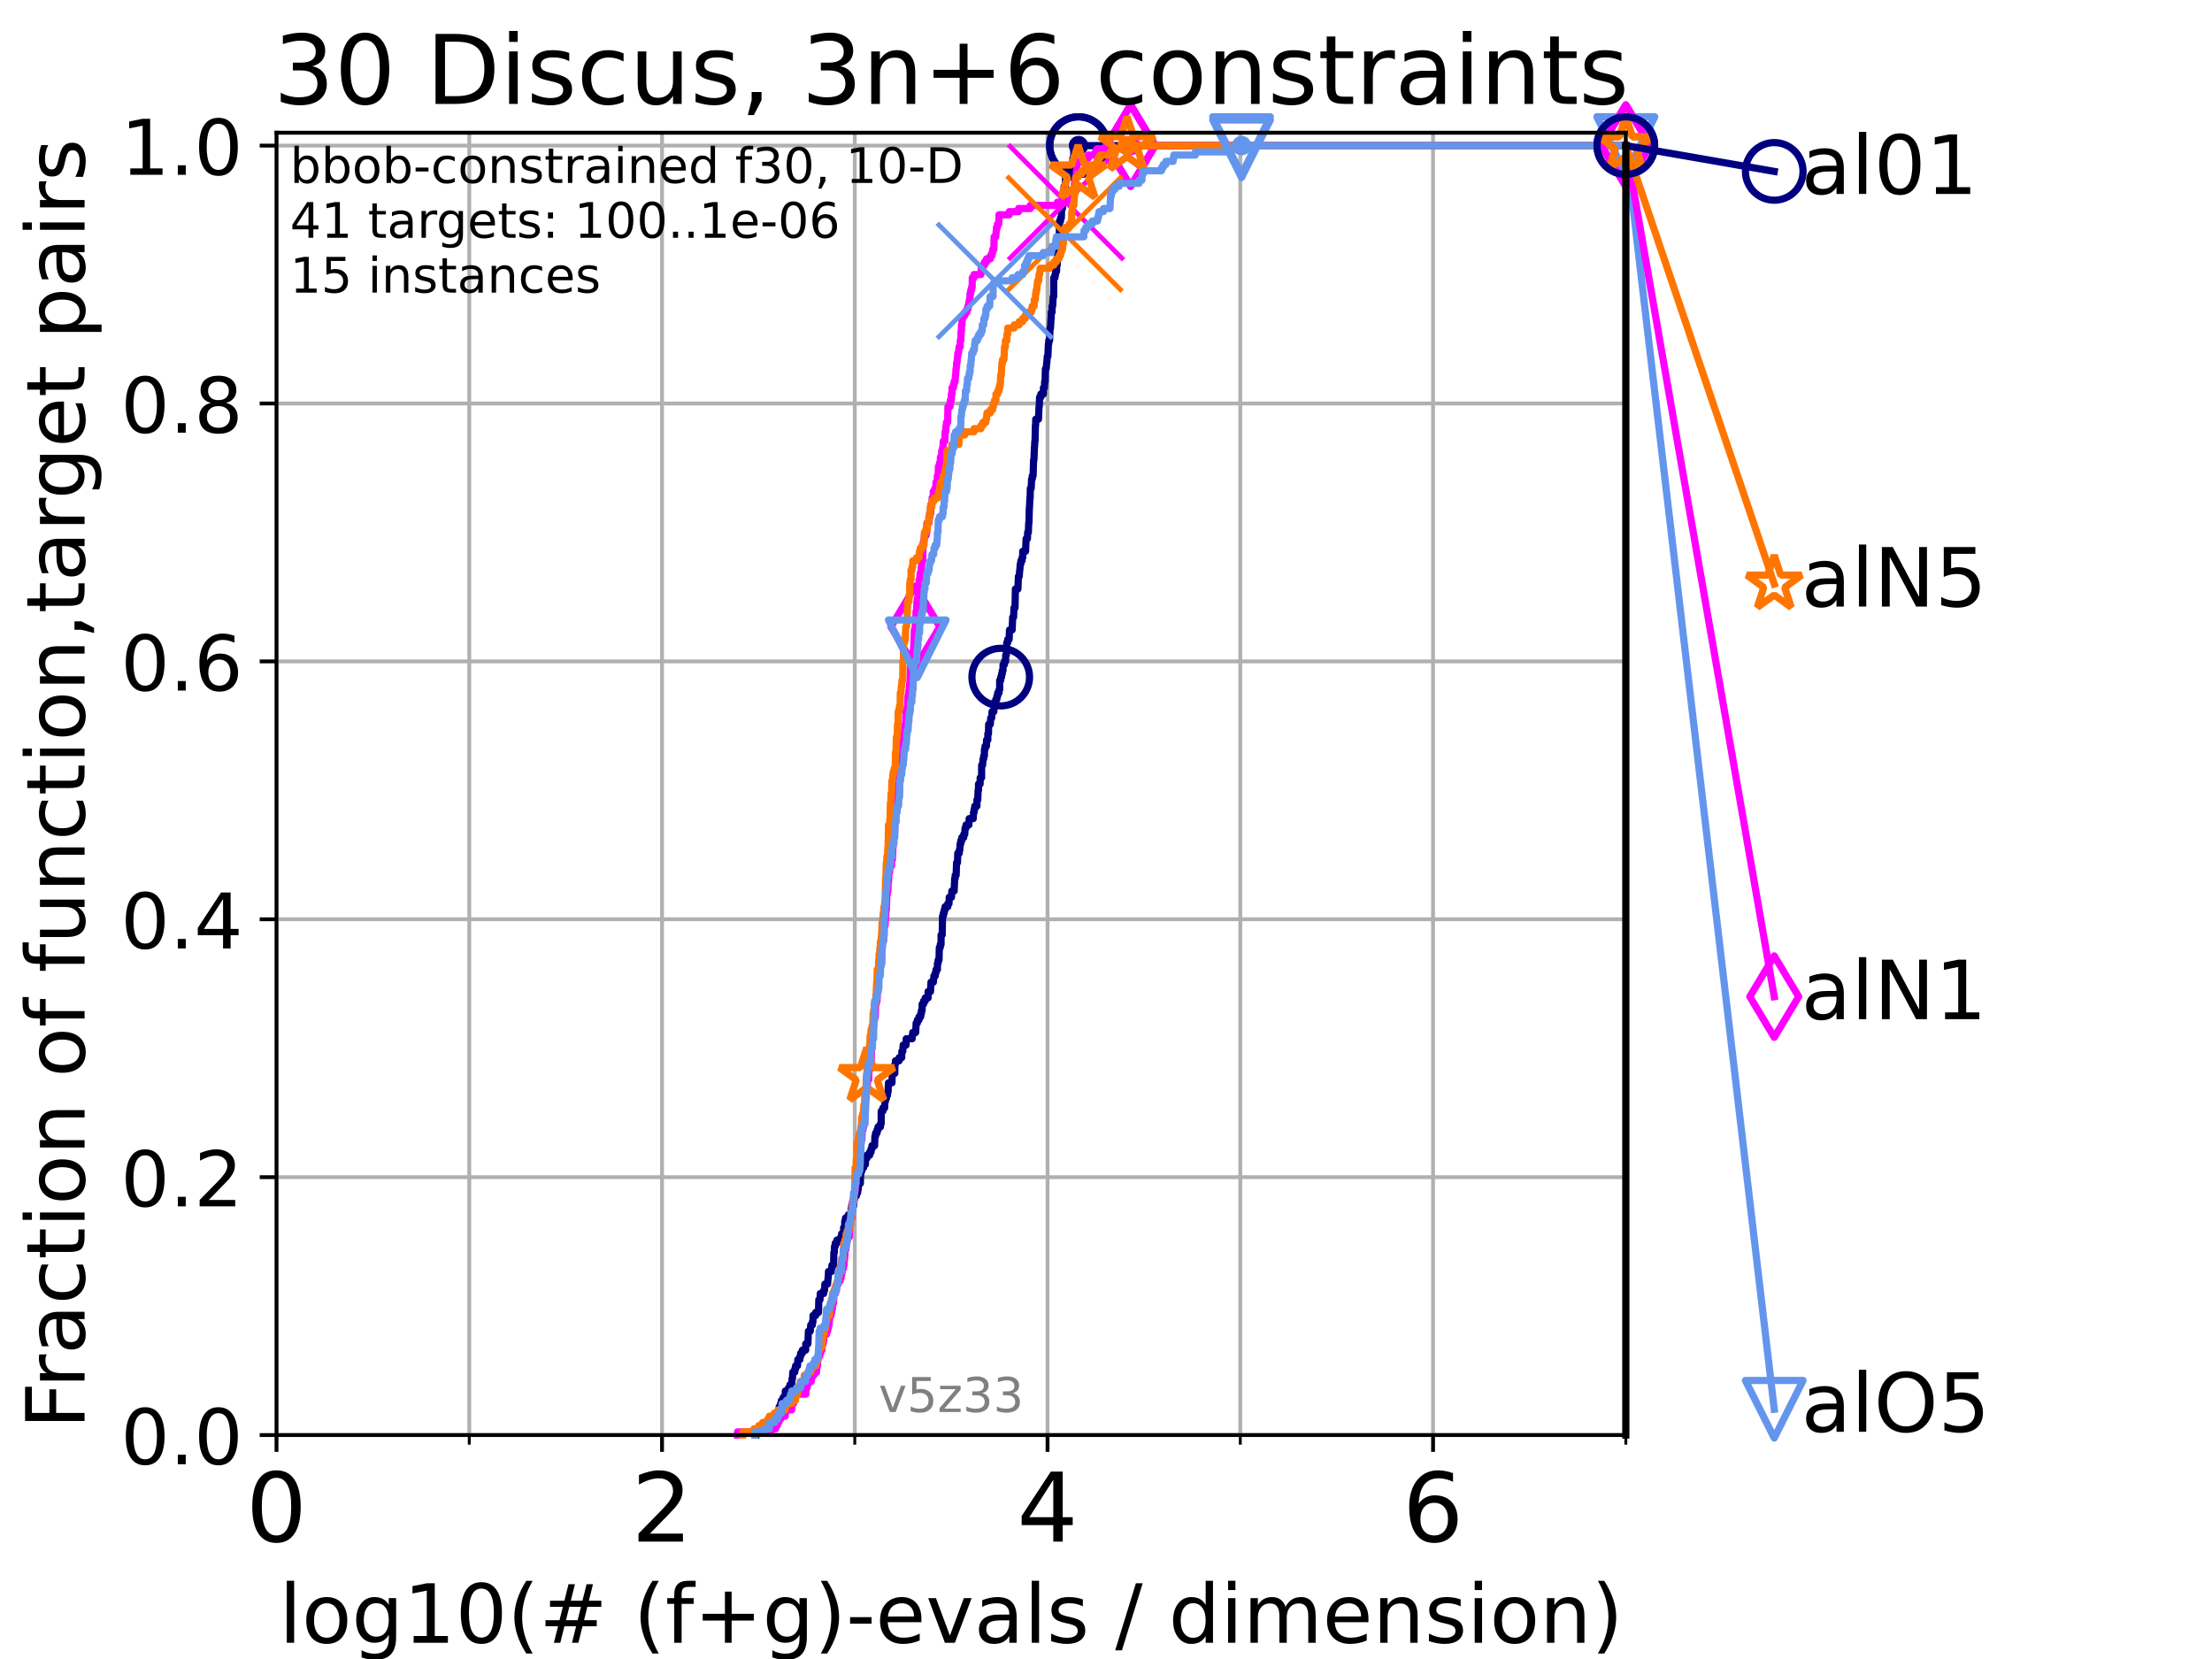 <?xml version="1.0" encoding="utf-8" standalone="no"?>
<!DOCTYPE svg PUBLIC "-//W3C//DTD SVG 1.1//EN"
  "http://www.w3.org/Graphics/SVG/1.1/DTD/svg11.dtd">
<!-- Created with matplotlib (https://matplotlib.org/) -->
<svg height="345.6pt" version="1.1" viewBox="0 0 460.8 345.6" width="460.8pt" xmlns="http://www.w3.org/2000/svg" xmlns:xlink="http://www.w3.org/1999/xlink">
 <defs>
  <style type="text/css">*{stroke-linecap:butt;stroke-linejoin:round;}</style>
 </defs>
 <g id="figure_1">
  <g id="patch_1">
   <path d="M 0 345.6 
L 460.8 345.6 
L 460.8 0 
L 0 0 
z
" style="fill:#ffffff;"/>
  </g>
  <g id="axes_1">
   <g id="patch_2">
    <path d="M 57.6 298.944 
L 338.688 298.944 
L 338.688 27.648 
L 57.6 27.648 
z
" style="fill:#ffffff;"/>
   </g>
   <g id="matplotlib.axis_1">
    <g id="xtick_1">
     <g id="line2d_1">
      <path clip-path="url(#pa7a7c1fc21)" d="M 57.6 298.944 
L 57.6 27.648 
" style="fill:none;stroke:#b0b0b0;stroke-linecap:square;stroke-width:0.8;"/>
     </g>
     <g id="line2d_2">
      <defs>
       <path d="M 0 0 
L 0 3.5 
" id="m165a53736e" style="stroke:#000000;stroke-width:0.8;"/>
      </defs>
      <g>
       <use style="stroke:#000000;stroke-width:0.8;" x="57.6" xlink:href="#m165a53736e" y="298.944"/>
      </g>
     </g>
     <g id="text_1">
      <!-- 0 -->
      <g transform="translate(51.237 321.141)scale(0.2 -0.2)">
       <defs>
        <path d="M 31.781 66.406 
Q 24.172 66.406 20.328 58.906 
Q 16.5 51.422 16.5 36.375 
Q 16.5 21.391 20.328 13.891 
Q 24.172 6.391 31.781 6.391 
Q 39.453 6.391 43.281 13.891 
Q 47.125 21.391 47.125 36.375 
Q 47.125 51.422 43.281 58.906 
Q 39.453 66.406 31.781 66.406 
z
M 31.781 74.219 
Q 44.047 74.219 50.516 64.516 
Q 56.984 54.828 56.984 36.375 
Q 56.984 17.969 50.516 8.266 
Q 44.047 -1.422 31.781 -1.422 
Q 19.531 -1.422 13.062 8.266 
Q 6.594 17.969 6.594 36.375 
Q 6.594 54.828 13.062 64.516 
Q 19.531 74.219 31.781 74.219 
z
" id="DejaVuSans-48"/>
       </defs>
       <use xlink:href="#DejaVuSans-48"/>
      </g>
     </g>
    </g>
    <g id="xtick_2">
     <g id="line2d_3">
      <path clip-path="url(#pa7a7c1fc21)" d="M 137.911 298.944 
L 137.911 27.648 
" style="fill:none;stroke:#b0b0b0;stroke-linecap:square;stroke-width:0.8;"/>
     </g>
     <g id="line2d_4">
      <g>
       <use style="stroke:#000000;stroke-width:0.8;" x="137.911" xlink:href="#m165a53736e" y="298.944"/>
      </g>
     </g>
     <g id="text_2">
      <!-- 2 -->
      <g transform="translate(131.548 321.141)scale(0.2 -0.2)">
       <defs>
        <path d="M 19.188 8.297 
L 53.609 8.297 
L 53.609 0 
L 7.328 0 
L 7.328 8.297 
Q 12.938 14.109 22.625 23.891 
Q 32.328 33.688 34.812 36.531 
Q 39.547 41.844 41.422 45.531 
Q 43.312 49.219 43.312 52.781 
Q 43.312 58.594 39.234 62.25 
Q 35.156 65.922 28.609 65.922 
Q 23.969 65.922 18.812 64.312 
Q 13.672 62.703 7.812 59.422 
L 7.812 69.391 
Q 13.766 71.781 18.938 73 
Q 24.125 74.219 28.422 74.219 
Q 39.75 74.219 46.484 68.547 
Q 53.219 62.891 53.219 53.422 
Q 53.219 48.922 51.531 44.891 
Q 49.859 40.875 45.406 35.406 
Q 44.188 33.984 37.641 27.219 
Q 31.109 20.453 19.188 8.297 
z
" id="DejaVuSans-50"/>
       </defs>
       <use xlink:href="#DejaVuSans-50"/>
      </g>
     </g>
    </g>
    <g id="xtick_3">
     <g id="line2d_5">
      <path clip-path="url(#pa7a7c1fc21)" d="M 218.222 298.944 
L 218.222 27.648 
" style="fill:none;stroke:#b0b0b0;stroke-linecap:square;stroke-width:0.8;"/>
     </g>
     <g id="line2d_6">
      <g>
       <use style="stroke:#000000;stroke-width:0.8;" x="218.222" xlink:href="#m165a53736e" y="298.944"/>
      </g>
     </g>
     <g id="text_3">
      <!-- 4 -->
      <g transform="translate(211.859 321.141)scale(0.2 -0.2)">
       <defs>
        <path d="M 37.797 64.312 
L 12.891 25.391 
L 37.797 25.391 
z
M 35.203 72.906 
L 47.609 72.906 
L 47.609 25.391 
L 58.016 25.391 
L 58.016 17.188 
L 47.609 17.188 
L 47.609 0 
L 37.797 0 
L 37.797 17.188 
L 4.891 17.188 
L 4.891 26.703 
z
" id="DejaVuSans-52"/>
       </defs>
       <use xlink:href="#DejaVuSans-52"/>
      </g>
     </g>
    </g>
    <g id="xtick_4">
     <g id="line2d_7">
      <path clip-path="url(#pa7a7c1fc21)" d="M 298.533 298.944 
L 298.533 27.648 
" style="fill:none;stroke:#b0b0b0;stroke-linecap:square;stroke-width:0.8;"/>
     </g>
     <g id="line2d_8">
      <g>
       <use style="stroke:#000000;stroke-width:0.8;" x="298.533" xlink:href="#m165a53736e" y="298.944"/>
      </g>
     </g>
     <g id="text_4">
      <!-- 6 -->
      <g transform="translate(292.17 321.141)scale(0.2 -0.2)">
       <defs>
        <path d="M 33.016 40.375 
Q 26.375 40.375 22.484 35.828 
Q 18.609 31.297 18.609 23.391 
Q 18.609 15.531 22.484 10.953 
Q 26.375 6.391 33.016 6.391 
Q 39.656 6.391 43.531 10.953 
Q 47.406 15.531 47.406 23.391 
Q 47.406 31.297 43.531 35.828 
Q 39.656 40.375 33.016 40.375 
z
M 52.594 71.297 
L 52.594 62.312 
Q 48.875 64.062 45.094 64.984 
Q 41.312 65.922 37.594 65.922 
Q 27.828 65.922 22.672 59.328 
Q 17.531 52.734 16.797 39.406 
Q 19.672 43.656 24.016 45.922 
Q 28.375 48.188 33.594 48.188 
Q 44.578 48.188 50.953 41.516 
Q 57.328 34.859 57.328 23.391 
Q 57.328 12.156 50.688 5.359 
Q 44.047 -1.422 33.016 -1.422 
Q 20.359 -1.422 13.672 8.266 
Q 6.984 17.969 6.984 36.375 
Q 6.984 53.656 15.188 63.938 
Q 23.391 74.219 37.203 74.219 
Q 40.922 74.219 44.703 73.484 
Q 48.484 72.75 52.594 71.297 
z
" id="DejaVuSans-54"/>
       </defs>
       <use xlink:href="#DejaVuSans-54"/>
      </g>
     </g>
    </g>
    <g id="xtick_5">
     <g id="line2d_9">
      <path clip-path="url(#pa7a7c1fc21)" d="M 97.755 298.944 
L 97.755 27.648 
" style="fill:none;stroke:#b0b0b0;stroke-linecap:square;stroke-width:0.8;"/>
     </g>
     <g id="line2d_10">
      <defs>
       <path d="M 0 0 
L 0 2 
" id="m6de3d1fc02" style="stroke:#000000;stroke-width:0.6;"/>
      </defs>
      <g>
       <use style="stroke:#000000;stroke-width:0.6;" x="97.755" xlink:href="#m6de3d1fc02" y="298.944"/>
      </g>
     </g>
    </g>
    <g id="xtick_6">
     <g id="line2d_11">
      <path clip-path="url(#pa7a7c1fc21)" d="M 178.066 298.944 
L 178.066 27.648 
" style="fill:none;stroke:#b0b0b0;stroke-linecap:square;stroke-width:0.8;"/>
     </g>
     <g id="line2d_12">
      <g>
       <use style="stroke:#000000;stroke-width:0.6;" x="178.066" xlink:href="#m6de3d1fc02" y="298.944"/>
      </g>
     </g>
    </g>
    <g id="xtick_7">
     <g id="line2d_13">
      <path clip-path="url(#pa7a7c1fc21)" d="M 258.377 298.944 
L 258.377 27.648 
" style="fill:none;stroke:#b0b0b0;stroke-linecap:square;stroke-width:0.8;"/>
     </g>
     <g id="line2d_14">
      <g>
       <use style="stroke:#000000;stroke-width:0.6;" x="258.377" xlink:href="#m6de3d1fc02" y="298.944"/>
      </g>
     </g>
    </g>
    <g id="xtick_8">
     <g id="line2d_15">
      <path clip-path="url(#pa7a7c1fc21)" d="M 338.688 298.944 
L 338.688 27.648 
" style="fill:none;stroke:#b0b0b0;stroke-linecap:square;stroke-width:0.8;"/>
     </g>
     <g id="line2d_16">
      <g>
       <use style="stroke:#000000;stroke-width:0.6;" x="338.688" xlink:href="#m6de3d1fc02" y="298.944"/>
      </g>
     </g>
    </g>
    <g id="text_5">
     <!-- log10(# (f+g)-evals / dimension) -->
     <g transform="translate(58.145 342.218)scale(0.17 -0.17)">
      <defs>
       <path d="M 9.422 75.984 
L 18.406 75.984 
L 18.406 0 
L 9.422 0 
z
" id="DejaVuSans-108"/>
       <path d="M 30.609 48.391 
Q 23.391 48.391 19.188 42.75 
Q 14.984 37.109 14.984 27.297 
Q 14.984 17.484 19.156 11.844 
Q 23.344 6.203 30.609 6.203 
Q 37.797 6.203 41.984 11.859 
Q 46.188 17.531 46.188 27.297 
Q 46.188 37.016 41.984 42.703 
Q 37.797 48.391 30.609 48.391 
z
M 30.609 56 
Q 42.328 56 49.016 48.375 
Q 55.719 40.766 55.719 27.297 
Q 55.719 13.875 49.016 6.219 
Q 42.328 -1.422 30.609 -1.422 
Q 18.844 -1.422 12.172 6.219 
Q 5.516 13.875 5.516 27.297 
Q 5.516 40.766 12.172 48.375 
Q 18.844 56 30.609 56 
z
" id="DejaVuSans-111"/>
       <path d="M 45.406 27.984 
Q 45.406 37.75 41.375 43.109 
Q 37.359 48.484 30.078 48.484 
Q 22.859 48.484 18.828 43.109 
Q 14.797 37.75 14.797 27.984 
Q 14.797 18.266 18.828 12.891 
Q 22.859 7.516 30.078 7.516 
Q 37.359 7.516 41.375 12.891 
Q 45.406 18.266 45.406 27.984 
z
M 54.391 6.781 
Q 54.391 -7.172 48.188 -13.984 
Q 42 -20.797 29.203 -20.797 
Q 24.469 -20.797 20.266 -20.094 
Q 16.062 -19.391 12.109 -17.922 
L 12.109 -9.188 
Q 16.062 -11.328 19.922 -12.344 
Q 23.781 -13.375 27.781 -13.375 
Q 36.625 -13.375 41.016 -8.766 
Q 45.406 -4.156 45.406 5.172 
L 45.406 9.625 
Q 42.625 4.781 38.281 2.391 
Q 33.938 0 27.875 0 
Q 17.828 0 11.672 7.656 
Q 5.516 15.328 5.516 27.984 
Q 5.516 40.672 11.672 48.328 
Q 17.828 56 27.875 56 
Q 33.938 56 38.281 53.609 
Q 42.625 51.219 45.406 46.391 
L 45.406 54.688 
L 54.391 54.688 
z
" id="DejaVuSans-103"/>
       <path d="M 12.406 8.297 
L 28.516 8.297 
L 28.516 63.922 
L 10.984 60.406 
L 10.984 69.391 
L 28.422 72.906 
L 38.281 72.906 
L 38.281 8.297 
L 54.391 8.297 
L 54.391 0 
L 12.406 0 
z
" id="DejaVuSans-49"/>
       <path d="M 31 75.875 
Q 24.469 64.656 21.281 53.656 
Q 18.109 42.672 18.109 31.391 
Q 18.109 20.125 21.312 9.062 
Q 24.516 -2 31 -13.188 
L 23.188 -13.188 
Q 15.875 -1.703 12.234 9.375 
Q 8.594 20.453 8.594 31.391 
Q 8.594 42.281 12.203 53.312 
Q 15.828 64.359 23.188 75.875 
z
" id="DejaVuSans-40"/>
       <path d="M 51.125 44 
L 36.922 44 
L 32.812 27.688 
L 47.125 27.688 
z
M 43.797 71.781 
L 38.719 51.516 
L 52.984 51.516 
L 58.109 71.781 
L 65.922 71.781 
L 60.891 51.516 
L 76.125 51.516 
L 76.125 44 
L 58.984 44 
L 54.984 27.688 
L 70.516 27.688 
L 70.516 20.219 
L 53.078 20.219 
L 48 0 
L 40.188 0 
L 45.219 20.219 
L 30.906 20.219 
L 25.875 0 
L 18.016 0 
L 23.094 20.219 
L 7.719 20.219 
L 7.719 27.688 
L 24.906 27.688 
L 29 44 
L 13.281 44 
L 13.281 51.516 
L 30.906 51.516 
L 35.891 71.781 
z
" id="DejaVuSans-35"/>
       <path id="DejaVuSans-32"/>
       <path d="M 37.109 75.984 
L 37.109 68.5 
L 28.516 68.5 
Q 23.688 68.5 21.797 66.547 
Q 19.922 64.594 19.922 59.516 
L 19.922 54.688 
L 34.719 54.688 
L 34.719 47.703 
L 19.922 47.703 
L 19.922 0 
L 10.891 0 
L 10.891 47.703 
L 2.297 47.703 
L 2.297 54.688 
L 10.891 54.688 
L 10.891 58.5 
Q 10.891 67.625 15.141 71.797 
Q 19.391 75.984 28.609 75.984 
z
" id="DejaVuSans-102"/>
       <path d="M 46 62.703 
L 46 35.5 
L 73.188 35.5 
L 73.188 27.203 
L 46 27.203 
L 46 0 
L 37.797 0 
L 37.797 27.203 
L 10.594 27.203 
L 10.594 35.5 
L 37.797 35.5 
L 37.797 62.703 
z
" id="DejaVuSans-43"/>
       <path d="M 8.016 75.875 
L 15.828 75.875 
Q 23.141 64.359 26.781 53.312 
Q 30.422 42.281 30.422 31.391 
Q 30.422 20.453 26.781 9.375 
Q 23.141 -1.703 15.828 -13.188 
L 8.016 -13.188 
Q 14.5 -2 17.703 9.062 
Q 20.906 20.125 20.906 31.391 
Q 20.906 42.672 17.703 53.656 
Q 14.5 64.656 8.016 75.875 
z
" id="DejaVuSans-41"/>
       <path d="M 4.891 31.391 
L 31.203 31.391 
L 31.203 23.391 
L 4.891 23.391 
z
" id="DejaVuSans-45"/>
       <path d="M 56.203 29.594 
L 56.203 25.203 
L 14.891 25.203 
Q 15.484 15.922 20.484 11.062 
Q 25.484 6.203 34.422 6.203 
Q 39.594 6.203 44.453 7.469 
Q 49.312 8.734 54.109 11.281 
L 54.109 2.781 
Q 49.266 0.734 44.188 -0.344 
Q 39.109 -1.422 33.891 -1.422 
Q 20.797 -1.422 13.156 6.188 
Q 5.516 13.812 5.516 26.812 
Q 5.516 40.234 12.766 48.109 
Q 20.016 56 32.328 56 
Q 43.359 56 49.781 48.891 
Q 56.203 41.797 56.203 29.594 
z
M 47.219 32.234 
Q 47.125 39.594 43.094 43.984 
Q 39.062 48.391 32.422 48.391 
Q 24.906 48.391 20.391 44.141 
Q 15.875 39.891 15.188 32.172 
z
" id="DejaVuSans-101"/>
       <path d="M 2.984 54.688 
L 12.5 54.688 
L 29.594 8.797 
L 46.688 54.688 
L 56.203 54.688 
L 35.688 0 
L 23.484 0 
z
" id="DejaVuSans-118"/>
       <path d="M 34.281 27.484 
Q 23.391 27.484 19.188 25 
Q 14.984 22.516 14.984 16.5 
Q 14.984 11.719 18.141 8.906 
Q 21.297 6.109 26.703 6.109 
Q 34.188 6.109 38.703 11.406 
Q 43.219 16.703 43.219 25.484 
L 43.219 27.484 
z
M 52.203 31.203 
L 52.203 0 
L 43.219 0 
L 43.219 8.297 
Q 40.141 3.328 35.547 0.953 
Q 30.953 -1.422 24.312 -1.422 
Q 15.922 -1.422 10.953 3.297 
Q 6 8.016 6 15.922 
Q 6 25.141 12.172 29.828 
Q 18.359 34.516 30.609 34.516 
L 43.219 34.516 
L 43.219 35.406 
Q 43.219 41.609 39.141 45 
Q 35.062 48.391 27.688 48.391 
Q 23 48.391 18.547 47.266 
Q 14.109 46.141 10.016 43.891 
L 10.016 52.203 
Q 14.938 54.109 19.578 55.047 
Q 24.219 56 28.609 56 
Q 40.484 56 46.344 49.844 
Q 52.203 43.703 52.203 31.203 
z
" id="DejaVuSans-97"/>
       <path d="M 44.281 53.078 
L 44.281 44.578 
Q 40.484 46.531 36.375 47.5 
Q 32.281 48.484 27.875 48.484 
Q 21.188 48.484 17.844 46.438 
Q 14.5 44.391 14.5 40.281 
Q 14.5 37.156 16.891 35.375 
Q 19.281 33.594 26.516 31.984 
L 29.594 31.297 
Q 39.156 29.25 43.188 25.516 
Q 47.219 21.781 47.219 15.094 
Q 47.219 7.469 41.188 3.016 
Q 35.156 -1.422 24.609 -1.422 
Q 20.219 -1.422 15.453 -0.562 
Q 10.688 0.297 5.422 2 
L 5.422 11.281 
Q 10.406 8.688 15.234 7.391 
Q 20.062 6.109 24.812 6.109 
Q 31.156 6.109 34.562 8.281 
Q 37.984 10.453 37.984 14.406 
Q 37.984 18.062 35.516 20.016 
Q 33.062 21.969 24.703 23.781 
L 21.578 24.516 
Q 13.234 26.266 9.516 29.906 
Q 5.812 33.547 5.812 39.891 
Q 5.812 47.609 11.281 51.797 
Q 16.75 56 26.812 56 
Q 31.781 56 36.172 55.266 
Q 40.578 54.547 44.281 53.078 
z
" id="DejaVuSans-115"/>
       <path d="M 25.391 72.906 
L 33.688 72.906 
L 8.297 -9.281 
L 0 -9.281 
z
" id="DejaVuSans-47"/>
       <path d="M 45.406 46.391 
L 45.406 75.984 
L 54.391 75.984 
L 54.391 0 
L 45.406 0 
L 45.406 8.203 
Q 42.578 3.328 38.25 0.953 
Q 33.938 -1.422 27.875 -1.422 
Q 17.969 -1.422 11.734 6.484 
Q 5.516 14.406 5.516 27.297 
Q 5.516 40.188 11.734 48.094 
Q 17.969 56 27.875 56 
Q 33.938 56 38.25 53.625 
Q 42.578 51.266 45.406 46.391 
z
M 14.797 27.297 
Q 14.797 17.391 18.875 11.75 
Q 22.953 6.109 30.078 6.109 
Q 37.203 6.109 41.297 11.75 
Q 45.406 17.391 45.406 27.297 
Q 45.406 37.203 41.297 42.844 
Q 37.203 48.484 30.078 48.484 
Q 22.953 48.484 18.875 42.844 
Q 14.797 37.203 14.797 27.297 
z
" id="DejaVuSans-100"/>
       <path d="M 9.422 54.688 
L 18.406 54.688 
L 18.406 0 
L 9.422 0 
z
M 9.422 75.984 
L 18.406 75.984 
L 18.406 64.594 
L 9.422 64.594 
z
" id="DejaVuSans-105"/>
       <path d="M 52 44.188 
Q 55.375 50.25 60.062 53.125 
Q 64.75 56 71.094 56 
Q 79.641 56 84.281 50.016 
Q 88.922 44.047 88.922 33.016 
L 88.922 0 
L 79.891 0 
L 79.891 32.719 
Q 79.891 40.578 77.094 44.375 
Q 74.312 48.188 68.609 48.188 
Q 61.625 48.188 57.562 43.547 
Q 53.516 38.922 53.516 30.906 
L 53.516 0 
L 44.484 0 
L 44.484 32.719 
Q 44.484 40.625 41.703 44.406 
Q 38.922 48.188 33.109 48.188 
Q 26.219 48.188 22.156 43.531 
Q 18.109 38.875 18.109 30.906 
L 18.109 0 
L 9.078 0 
L 9.078 54.688 
L 18.109 54.688 
L 18.109 46.188 
Q 21.188 51.219 25.484 53.609 
Q 29.781 56 35.688 56 
Q 41.656 56 45.828 52.969 
Q 50 49.953 52 44.188 
z
" id="DejaVuSans-109"/>
       <path d="M 54.891 33.016 
L 54.891 0 
L 45.906 0 
L 45.906 32.719 
Q 45.906 40.484 42.875 44.328 
Q 39.844 48.188 33.797 48.188 
Q 26.516 48.188 22.312 43.547 
Q 18.109 38.922 18.109 30.906 
L 18.109 0 
L 9.078 0 
L 9.078 54.688 
L 18.109 54.688 
L 18.109 46.188 
Q 21.344 51.125 25.703 53.562 
Q 30.078 56 35.797 56 
Q 45.219 56 50.047 50.172 
Q 54.891 44.344 54.891 33.016 
z
" id="DejaVuSans-110"/>
      </defs>
      <use xlink:href="#DejaVuSans-108"/>
      <use x="27.783" xlink:href="#DejaVuSans-111"/>
      <use x="88.965" xlink:href="#DejaVuSans-103"/>
      <use x="152.441" xlink:href="#DejaVuSans-49"/>
      <use x="216.064" xlink:href="#DejaVuSans-48"/>
      <use x="279.688" xlink:href="#DejaVuSans-40"/>
      <use x="318.701" xlink:href="#DejaVuSans-35"/>
      <use x="402.49" xlink:href="#DejaVuSans-32"/>
      <use x="434.277" xlink:href="#DejaVuSans-40"/>
      <use x="473.291" xlink:href="#DejaVuSans-102"/>
      <use x="508.496" xlink:href="#DejaVuSans-43"/>
      <use x="592.285" xlink:href="#DejaVuSans-103"/>
      <use x="655.762" xlink:href="#DejaVuSans-41"/>
      <use x="694.775" xlink:href="#DejaVuSans-45"/>
      <use x="730.859" xlink:href="#DejaVuSans-101"/>
      <use x="792.383" xlink:href="#DejaVuSans-118"/>
      <use x="851.562" xlink:href="#DejaVuSans-97"/>
      <use x="912.842" xlink:href="#DejaVuSans-108"/>
      <use x="940.625" xlink:href="#DejaVuSans-115"/>
      <use x="992.725" xlink:href="#DejaVuSans-32"/>
      <use x="1024.512" xlink:href="#DejaVuSans-47"/>
      <use x="1058.203" xlink:href="#DejaVuSans-32"/>
      <use x="1089.99" xlink:href="#DejaVuSans-100"/>
      <use x="1153.467" xlink:href="#DejaVuSans-105"/>
      <use x="1181.25" xlink:href="#DejaVuSans-109"/>
      <use x="1278.662" xlink:href="#DejaVuSans-101"/>
      <use x="1340.186" xlink:href="#DejaVuSans-110"/>
      <use x="1403.564" xlink:href="#DejaVuSans-115"/>
      <use x="1455.664" xlink:href="#DejaVuSans-105"/>
      <use x="1483.447" xlink:href="#DejaVuSans-111"/>
      <use x="1544.629" xlink:href="#DejaVuSans-110"/>
      <use x="1608.008" xlink:href="#DejaVuSans-41"/>
     </g>
    </g>
   </g>
   <g id="matplotlib.axis_2">
    <g id="ytick_1">
     <g id="line2d_17">
      <path clip-path="url(#pa7a7c1fc21)" d="M 57.6 298.944 
L 338.688 298.944 
" style="fill:none;stroke:#b0b0b0;stroke-linecap:square;stroke-width:0.8;"/>
     </g>
     <g id="line2d_18">
      <defs>
       <path d="M 0 0 
L -3.5 0 
" id="medd6809936" style="stroke:#000000;stroke-width:0.8;"/>
      </defs>
      <g>
       <use style="stroke:#000000;stroke-width:0.8;" x="57.6" xlink:href="#medd6809936" y="298.944"/>
      </g>
     </g>
     <g id="text_6">
      <!-- 0.0 -->
      <g transform="translate(25.155 305.023)scale(0.16 -0.16)">
       <defs>
        <path d="M 10.688 12.406 
L 21 12.406 
L 21 0 
L 10.688 0 
z
" id="DejaVuSans-46"/>
       </defs>
       <use xlink:href="#DejaVuSans-48"/>
       <use x="63.623" xlink:href="#DejaVuSans-46"/>
       <use x="95.41" xlink:href="#DejaVuSans-48"/>
      </g>
     </g>
    </g>
    <g id="ytick_2">
     <g id="line2d_19">
      <path clip-path="url(#pa7a7c1fc21)" d="M 57.6 245.222 
L 338.688 245.222 
" style="fill:none;stroke:#b0b0b0;stroke-linecap:square;stroke-width:0.8;"/>
     </g>
     <g id="line2d_20">
      <g>
       <use style="stroke:#000000;stroke-width:0.8;" x="57.6" xlink:href="#medd6809936" y="245.222"/>
      </g>
     </g>
     <g id="text_7">
      <!-- 0.2 -->
      <g transform="translate(25.155 251.301)scale(0.16 -0.16)">
       <use xlink:href="#DejaVuSans-48"/>
       <use x="63.623" xlink:href="#DejaVuSans-46"/>
       <use x="95.41" xlink:href="#DejaVuSans-50"/>
      </g>
     </g>
    </g>
    <g id="ytick_3">
     <g id="line2d_21">
      <path clip-path="url(#pa7a7c1fc21)" d="M 57.6 191.5 
L 338.688 191.5 
" style="fill:none;stroke:#b0b0b0;stroke-linecap:square;stroke-width:0.8;"/>
     </g>
     <g id="line2d_22">
      <g>
       <use style="stroke:#000000;stroke-width:0.8;" x="57.6" xlink:href="#medd6809936" y="191.5"/>
      </g>
     </g>
     <g id="text_8">
      <!-- 0.4 -->
      <g transform="translate(25.155 197.579)scale(0.16 -0.16)">
       <use xlink:href="#DejaVuSans-48"/>
       <use x="63.623" xlink:href="#DejaVuSans-46"/>
       <use x="95.41" xlink:href="#DejaVuSans-52"/>
      </g>
     </g>
    </g>
    <g id="ytick_4">
     <g id="line2d_23">
      <path clip-path="url(#pa7a7c1fc21)" d="M 57.6 137.778 
L 338.688 137.778 
" style="fill:none;stroke:#b0b0b0;stroke-linecap:square;stroke-width:0.8;"/>
     </g>
     <g id="line2d_24">
      <g>
       <use style="stroke:#000000;stroke-width:0.8;" x="57.6" xlink:href="#medd6809936" y="137.778"/>
      </g>
     </g>
     <g id="text_9">
      <!-- 0.6 -->
      <g transform="translate(25.155 143.857)scale(0.16 -0.16)">
       <use xlink:href="#DejaVuSans-48"/>
       <use x="63.623" xlink:href="#DejaVuSans-46"/>
       <use x="95.41" xlink:href="#DejaVuSans-54"/>
      </g>
     </g>
    </g>
    <g id="ytick_5">
     <g id="line2d_25">
      <path clip-path="url(#pa7a7c1fc21)" d="M 57.6 84.056 
L 338.688 84.056 
" style="fill:none;stroke:#b0b0b0;stroke-linecap:square;stroke-width:0.8;"/>
     </g>
     <g id="line2d_26">
      <g>
       <use style="stroke:#000000;stroke-width:0.8;" x="57.6" xlink:href="#medd6809936" y="84.056"/>
      </g>
     </g>
     <g id="text_10">
      <!-- 0.8 -->
      <g transform="translate(25.155 90.135)scale(0.16 -0.16)">
       <defs>
        <path d="M 31.781 34.625 
Q 24.75 34.625 20.719 30.859 
Q 16.703 27.094 16.703 20.516 
Q 16.703 13.922 20.719 10.156 
Q 24.75 6.391 31.781 6.391 
Q 38.812 6.391 42.859 10.172 
Q 46.922 13.969 46.922 20.516 
Q 46.922 27.094 42.891 30.859 
Q 38.875 34.625 31.781 34.625 
z
M 21.922 38.812 
Q 15.578 40.375 12.031 44.719 
Q 8.5 49.078 8.5 55.328 
Q 8.5 64.062 14.719 69.141 
Q 20.953 74.219 31.781 74.219 
Q 42.672 74.219 48.875 69.141 
Q 55.078 64.062 55.078 55.328 
Q 55.078 49.078 51.531 44.719 
Q 48 40.375 41.703 38.812 
Q 48.828 37.156 52.797 32.312 
Q 56.781 27.484 56.781 20.516 
Q 56.781 9.906 50.312 4.234 
Q 43.844 -1.422 31.781 -1.422 
Q 19.734 -1.422 13.25 4.234 
Q 6.781 9.906 6.781 20.516 
Q 6.781 27.484 10.781 32.312 
Q 14.797 37.156 21.922 38.812 
z
M 18.312 54.391 
Q 18.312 48.734 21.844 45.562 
Q 25.391 42.391 31.781 42.391 
Q 38.141 42.391 41.719 45.562 
Q 45.312 48.734 45.312 54.391 
Q 45.312 60.062 41.719 63.234 
Q 38.141 66.406 31.781 66.406 
Q 25.391 66.406 21.844 63.234 
Q 18.312 60.062 18.312 54.391 
z
" id="DejaVuSans-56"/>
       </defs>
       <use xlink:href="#DejaVuSans-48"/>
       <use x="63.623" xlink:href="#DejaVuSans-46"/>
       <use x="95.41" xlink:href="#DejaVuSans-56"/>
      </g>
     </g>
    </g>
    <g id="ytick_6">
     <g id="line2d_27">
      <path clip-path="url(#pa7a7c1fc21)" d="M 57.6 30.334 
L 338.688 30.334 
" style="fill:none;stroke:#b0b0b0;stroke-linecap:square;stroke-width:0.8;"/>
     </g>
     <g id="line2d_28">
      <g>
       <use style="stroke:#000000;stroke-width:0.8;" x="57.6" xlink:href="#medd6809936" y="30.334"/>
      </g>
     </g>
     <g id="text_11">
      <!-- 1.0 -->
      <g transform="translate(25.155 36.413)scale(0.16 -0.16)">
       <use xlink:href="#DejaVuSans-49"/>
       <use x="63.623" xlink:href="#DejaVuSans-46"/>
       <use x="95.41" xlink:href="#DejaVuSans-48"/>
      </g>
     </g>
    </g>
    <g id="text_12">
     <!-- Fraction of function,target pairs -->
     <g transform="translate(17.62 297.681)rotate(-90)scale(0.17 -0.17)">
      <defs>
       <path d="M 9.812 72.906 
L 51.703 72.906 
L 51.703 64.594 
L 19.672 64.594 
L 19.672 43.109 
L 48.578 43.109 
L 48.578 34.812 
L 19.672 34.812 
L 19.672 0 
L 9.812 0 
z
" id="DejaVuSans-70"/>
       <path d="M 41.109 46.297 
Q 39.594 47.172 37.812 47.578 
Q 36.031 48 33.891 48 
Q 26.266 48 22.188 43.047 
Q 18.109 38.094 18.109 28.812 
L 18.109 0 
L 9.078 0 
L 9.078 54.688 
L 18.109 54.688 
L 18.109 46.188 
Q 20.953 51.172 25.484 53.578 
Q 30.031 56 36.531 56 
Q 37.453 56 38.578 55.875 
Q 39.703 55.766 41.062 55.516 
z
" id="DejaVuSans-114"/>
       <path d="M 48.781 52.594 
L 48.781 44.188 
Q 44.969 46.297 41.141 47.344 
Q 37.312 48.391 33.406 48.391 
Q 24.656 48.391 19.812 42.844 
Q 14.984 37.312 14.984 27.297 
Q 14.984 17.281 19.812 11.734 
Q 24.656 6.203 33.406 6.203 
Q 37.312 6.203 41.141 7.25 
Q 44.969 8.297 48.781 10.406 
L 48.781 2.094 
Q 45.016 0.344 40.984 -0.531 
Q 36.969 -1.422 32.422 -1.422 
Q 20.062 -1.422 12.781 6.344 
Q 5.516 14.109 5.516 27.297 
Q 5.516 40.672 12.859 48.328 
Q 20.219 56 33.016 56 
Q 37.156 56 41.109 55.141 
Q 45.062 54.297 48.781 52.594 
z
" id="DejaVuSans-99"/>
       <path d="M 18.312 70.219 
L 18.312 54.688 
L 36.812 54.688 
L 36.812 47.703 
L 18.312 47.703 
L 18.312 18.016 
Q 18.312 11.328 20.141 9.422 
Q 21.969 7.516 27.594 7.516 
L 36.812 7.516 
L 36.812 0 
L 27.594 0 
Q 17.188 0 13.234 3.875 
Q 9.281 7.766 9.281 18.016 
L 9.281 47.703 
L 2.688 47.703 
L 2.688 54.688 
L 9.281 54.688 
L 9.281 70.219 
z
" id="DejaVuSans-116"/>
       <path d="M 8.5 21.578 
L 8.5 54.688 
L 17.484 54.688 
L 17.484 21.922 
Q 17.484 14.156 20.5 10.266 
Q 23.531 6.391 29.594 6.391 
Q 36.859 6.391 41.078 11.031 
Q 45.312 15.672 45.312 23.688 
L 45.312 54.688 
L 54.297 54.688 
L 54.297 0 
L 45.312 0 
L 45.312 8.406 
Q 42.047 3.422 37.719 1 
Q 33.406 -1.422 27.688 -1.422 
Q 18.266 -1.422 13.375 4.438 
Q 8.5 10.297 8.5 21.578 
z
M 31.109 56 
z
" id="DejaVuSans-117"/>
       <path d="M 11.719 12.406 
L 22.016 12.406 
L 22.016 4 
L 14.016 -11.625 
L 7.719 -11.625 
L 11.719 4 
z
" id="DejaVuSans-44"/>
       <path d="M 18.109 8.203 
L 18.109 -20.797 
L 9.078 -20.797 
L 9.078 54.688 
L 18.109 54.688 
L 18.109 46.391 
Q 20.953 51.266 25.266 53.625 
Q 29.594 56 35.594 56 
Q 45.562 56 51.781 48.094 
Q 58.016 40.188 58.016 27.297 
Q 58.016 14.406 51.781 6.484 
Q 45.562 -1.422 35.594 -1.422 
Q 29.594 -1.422 25.266 0.953 
Q 20.953 3.328 18.109 8.203 
z
M 48.688 27.297 
Q 48.688 37.203 44.609 42.844 
Q 40.531 48.484 33.406 48.484 
Q 26.266 48.484 22.188 42.844 
Q 18.109 37.203 18.109 27.297 
Q 18.109 17.391 22.188 11.75 
Q 26.266 6.109 33.406 6.109 
Q 40.531 6.109 44.609 11.75 
Q 48.688 17.391 48.688 27.297 
z
" id="DejaVuSans-112"/>
      </defs>
      <use xlink:href="#DejaVuSans-70"/>
      <use x="50.27" xlink:href="#DejaVuSans-114"/>
      <use x="91.383" xlink:href="#DejaVuSans-97"/>
      <use x="152.662" xlink:href="#DejaVuSans-99"/>
      <use x="207.643" xlink:href="#DejaVuSans-116"/>
      <use x="246.852" xlink:href="#DejaVuSans-105"/>
      <use x="274.635" xlink:href="#DejaVuSans-111"/>
      <use x="335.816" xlink:href="#DejaVuSans-110"/>
      <use x="399.195" xlink:href="#DejaVuSans-32"/>
      <use x="430.982" xlink:href="#DejaVuSans-111"/>
      <use x="492.164" xlink:href="#DejaVuSans-102"/>
      <use x="527.369" xlink:href="#DejaVuSans-32"/>
      <use x="559.156" xlink:href="#DejaVuSans-102"/>
      <use x="594.361" xlink:href="#DejaVuSans-117"/>
      <use x="657.74" xlink:href="#DejaVuSans-110"/>
      <use x="721.119" xlink:href="#DejaVuSans-99"/>
      <use x="776.1" xlink:href="#DejaVuSans-116"/>
      <use x="815.309" xlink:href="#DejaVuSans-105"/>
      <use x="843.092" xlink:href="#DejaVuSans-111"/>
      <use x="904.273" xlink:href="#DejaVuSans-110"/>
      <use x="967.652" xlink:href="#DejaVuSans-44"/>
      <use x="999.439" xlink:href="#DejaVuSans-116"/>
      <use x="1038.648" xlink:href="#DejaVuSans-97"/>
      <use x="1099.928" xlink:href="#DejaVuSans-114"/>
      <use x="1139.291" xlink:href="#DejaVuSans-103"/>
      <use x="1202.768" xlink:href="#DejaVuSans-101"/>
      <use x="1264.291" xlink:href="#DejaVuSans-116"/>
      <use x="1303.5" xlink:href="#DejaVuSans-32"/>
      <use x="1335.287" xlink:href="#DejaVuSans-112"/>
      <use x="1398.764" xlink:href="#DejaVuSans-97"/>
      <use x="1460.043" xlink:href="#DejaVuSans-105"/>
      <use x="1487.826" xlink:href="#DejaVuSans-114"/>
      <use x="1528.939" xlink:href="#DejaVuSans-115"/>
     </g>
    </g>
   </g>
   <g id="line2d_29">
    <defs>
     <path d="M 0 1.5 
C 0.398 1.5 0.779 1.342 1.061 1.061 
C 1.342 0.779 1.5 0.398 1.5 0 
C 1.5 -0.398 1.342 -0.779 1.061 -1.061 
C 0.779 -1.342 0.398 -1.5 0 -1.5 
C -0.398 -1.5 -0.779 -1.342 -1.061 -1.061 
C -1.342 -0.779 -1.5 -0.398 -1.5 0 
C -1.5 0.398 -1.342 0.779 -1.061 1.061 
C -0.779 1.342 -0.398 1.5 0 1.5 
z
" id="me1bb5a6fc5" style="stroke:#000080;"/>
    </defs>
    <g>
     <use style="fill:#000080;stroke:#000080;" x="224.678" xlink:href="#me1bb5a6fc5" y="30.334"/>
     <use style="fill:#000080;stroke:#000080;" x="224.678" xlink:href="#me1bb5a6fc5" y="30.334"/>
    </g>
   </g>
   <g id="line2d_30">
    <path d="M 157.438 298.944 
L 157.438 298.289 
L 157.653 298.289 
L 157.653 297.634 
L 159.698 297.634 
L 159.698 296.979 
L 160.812 296.979 
L 160.812 296.323 
L 161.183 296.323 
L 161.22 295.013 
L 162.156 295.013 
L 162.156 294.358 
L 162.278 294.358 
L 162.321 293.048 
L 162.611 293.048 
L 162.611 292.393 
L 162.788 292.393 
L 162.788 291.737 
L 163.169 291.737 
L 163.169 291.082 
L 163.558 291.082 
L 163.598 289.772 
L 164.257 289.772 
L 164.257 289.117 
L 164.562 289.117 
L 164.562 288.462 
L 164.921 288.462 
L 165.01 287.151 
L 165.091 287.151 
L 165.15 285.841 
L 165.569 285.841 
L 165.569 285.186 
L 165.725 285.186 
L 165.725 284.531 
L 166.131 284.531 
L 166.2 283.22 
L 166.635 283.22 
L 166.635 282.565 
L 166.783 282.565 
L 166.783 281.91 
L 167.145 281.91 
L 167.145 281.255 
L 167.836 281.255 
L 167.848 279.945 
L 168.294 279.945 
L 168.404 277.324 
L 168.788 277.324 
L 168.888 276.014 
L 169.233 276.014 
L 169.233 275.359 
L 169.349 275.359 
L 169.366 274.048 
L 169.925 274.048 
L 169.925 273.393 
L 170.511 273.393 
L 170.57 270.773 
L 170.82 270.773 
L 170.878 269.462 
L 171.595 269.462 
L 171.595 268.807 
L 171.766 268.807 
L 171.836 267.497 
L 172.4 267.497 
L 172.501 266.187 
L 172.54 266.187 
L 172.588 264.876 
L 173.202 264.876 
L 173.312 263.566 
L 173.657 263.566 
L 173.702 260.946 
L 173.796 260.946 
L 173.854 259.635 
L 174 259.635 
L 174 258.98 
L 174.348 258.98 
L 174.348 258.325 
L 175.146 258.325 
L 175.146 257.67 
L 175.326 257.67 
L 175.326 257.015 
L 175.75 257.015 
L 175.75 255.704 
L 175.979 255.704 
L 175.979 254.394 
L 176.124 254.394 
L 176.124 253.739 
L 176.707 253.739 
L 176.707 253.084 
L 177.267 253.084 
L 177.314 251.773 
L 177.427 251.773 
L 177.427 251.118 
L 177.863 251.118 
L 177.909 249.808 
L 178.007 249.808 
L 178.007 249.153 
L 178.388 249.153 
L 178.388 248.498 
L 178.653 248.498 
L 178.653 247.843 
L 178.78 247.843 
L 178.871 246.532 
L 179.223 246.532 
L 179.282 244.567 
L 179.34 244.567 
L 179.34 243.912 
L 179.553 243.912 
L 179.553 243.257 
L 179.896 243.257 
L 179.896 242.601 
L 180.272 242.601 
L 180.324 241.291 
L 180.609 241.291 
L 180.609 240.636 
L 181.182 240.636 
L 181.182 239.981 
L 181.46 239.981 
L 181.46 239.326 
L 181.637 239.326 
L 181.637 238.671 
L 182.193 238.671 
L 182.257 236.705 
L 182.393 236.705 
L 182.393 236.05 
L 182.698 236.05 
L 182.698 235.395 
L 182.908 235.395 
L 182.908 234.74 
L 183.421 234.74 
L 183.421 234.085 
L 183.559 234.085 
L 183.577 231.464 
L 183.919 231.464 
L 183.919 230.809 
L 184.287 230.809 
L 184.333 229.499 
L 184.438 229.499 
L 184.438 228.843 
L 184.659 228.843 
L 184.659 228.188 
L 184.873 228.188 
L 184.873 227.533 
L 184.988 227.533 
L 185.091 225.568 
L 185.821 225.568 
L 185.868 223.602 
L 186.41 223.602 
L 186.423 221.637 
L 186.542 221.637 
L 186.542 220.982 
L 187.306 220.982 
L 187.306 220.326 
L 187.842 220.326 
L 187.871 219.016 
L 188.069 219.016 
L 188.14 217.706 
L 188.755 217.706 
L 188.78 216.396 
L 190.016 216.396 
L 190.016 215.74 
L 190.133 215.74 
L 190.133 215.085 
L 190.754 215.085 
L 190.853 213.12 
L 191.105 213.12 
L 191.105 212.465 
L 191.453 212.465 
L 191.453 211.81 
L 191.796 211.81 
L 191.796 211.154 
L 191.943 211.154 
L 191.943 210.499 
L 192.096 210.499 
L 192.096 209.189 
L 192.399 209.189 
L 192.399 208.534 
L 192.744 208.534 
L 192.744 207.879 
L 193.335 207.879 
L 193.338 206.568 
L 193.839 206.568 
L 193.942 204.603 
L 194.444 204.603 
L 194.554 203.293 
L 194.839 203.293 
L 194.839 202.638 
L 194.996 202.638 
L 194.996 201.982 
L 195.284 201.982 
L 195.284 200.672 
L 195.423 200.672 
L 195.423 200.017 
L 195.615 200.017 
L 195.677 197.396 
L 195.874 197.396 
L 195.874 196.741 
L 196.04 196.741 
L 196.04 194.776 
L 196.271 194.776 
L 196.35 190.845 
L 196.524 190.845 
L 196.524 190.19 
L 196.698 190.19 
L 196.698 189.535 
L 196.878 189.535 
L 196.878 188.879 
L 197.445 188.879 
L 197.445 188.224 
L 197.697 188.224 
L 197.742 186.914 
L 198.212 186.914 
L 198.289 185.604 
L 198.769 185.604 
L 198.877 182.983 
L 198.98 182.983 
L 198.98 182.328 
L 199.181 182.328 
L 199.273 179.707 
L 199.462 179.707 
L 199.521 177.742 
L 199.832 177.742 
L 199.832 177.087 
L 199.945 177.087 
L 200.01 175.777 
L 200.147 175.777 
L 200.147 175.121 
L 200.366 175.121 
L 200.366 174.466 
L 200.765 174.466 
L 200.765 173.811 
L 200.979 173.811 
L 201.039 172.501 
L 201.244 172.501 
L 201.244 171.846 
L 201.839 171.846 
L 201.891 170.535 
L 202.743 170.535 
L 202.808 169.225 
L 202.921 169.225 
L 202.921 168.57 
L 203.063 168.57 
L 203.063 167.915 
L 203.516 167.915 
L 203.516 166.604 
L 203.69 166.604 
L 203.752 164.639 
L 203.835 164.639 
L 203.84 163.329 
L 204.176 163.329 
L 204.19 162.018 
L 204.485 162.018 
L 204.496 159.398 
L 204.694 159.398 
L 204.778 158.088 
L 204.924 158.088 
L 204.924 157.432 
L 205.073 157.432 
L 205.073 156.122 
L 205.197 156.122 
L 205.197 155.467 
L 205.489 155.467 
L 205.515 154.157 
L 205.779 154.157 
L 205.788 152.846 
L 205.915 152.846 
L 205.958 150.881 
L 206.304 150.881 
L 206.382 149.571 
L 206.588 149.571 
L 206.65 148.26 
L 207.032 148.26 
L 207.128 146.295 
L 207.471 146.295 
L 207.471 145.64 
L 207.679 145.64 
L 207.679 144.985 
L 207.839 144.985 
L 207.839 144.33 
L 208.122 144.33 
L 208.122 143.674 
L 208.251 143.674 
L 208.251 141.709 
L 208.472 141.709 
L 208.472 141.054 
L 208.64 141.054 
L 208.64 140.399 
L 208.783 140.399 
L 208.783 139.743 
L 208.934 139.743 
L 208.957 138.433 
L 209.241 138.433 
L 209.241 137.778 
L 209.479 137.778 
L 209.505 136.468 
L 209.639 136.468 
L 209.729 133.847 
L 209.935 133.847 
L 209.935 133.192 
L 210.223 133.192 
L 210.299 131.227 
L 210.847 131.227 
L 210.958 128.606 
L 211.139 128.606 
L 211.232 126.641 
L 211.447 126.641 
L 211.522 122.71 
L 212.047 122.71 
L 212.15 120.089 
L 212.32 120.089 
L 212.422 118.779 
L 212.446 118.779 
L 212.543 117.469 
L 212.668 117.469 
L 212.668 116.813 
L 212.915 116.813 
L 212.915 116.158 
L 213.051 116.158 
L 213.051 114.848 
L 213.646 114.848 
L 213.755 112.227 
L 214.035 112.227 
L 214.074 110.917 
L 214.224 110.917 
L 214.3 108.952 
L 214.348 108.952 
L 214.434 105.676 
L 214.466 105.676 
L 214.547 103.71 
L 214.6 103.71 
L 214.634 101.745 
L 214.811 101.745 
L 214.901 99.78 
L 215.043 99.78 
L 215.043 99.124 
L 215.214 99.124 
L 215.311 95.849 
L 215.385 95.849 
L 215.486 93.228 
L 215.502 93.228 
L 215.573 91.918 
L 215.619 91.918 
L 215.694 88.642 
L 215.741 88.642 
L 215.761 87.332 
L 216.339 87.332 
L 216.445 84.711 
L 216.493 84.711 
L 216.562 82.746 
L 216.819 82.746 
L 216.819 82.091 
L 217.363 82.091 
L 217.363 80.78 
L 217.574 80.78 
L 217.625 79.47 
L 217.719 79.47 
L 217.772 76.849 
L 217.937 76.849 
L 218.047 75.539 
L 218.075 75.539 
L 218.168 74.229 
L 218.293 74.229 
L 218.403 71.608 
L 218.479 71.608 
L 218.479 70.953 
L 218.651 70.953 
L 218.742 68.333 
L 218.837 68.333 
L 218.938 66.367 
L 218.983 66.367 
L 218.983 65.057 
L 219.162 65.057 
L 219.178 63.747 
L 219.291 63.747 
L 219.399 61.781 
L 219.496 61.781 
L 219.517 57.85 
L 219.771 57.85 
L 219.771 57.195 
L 219.898 57.195 
L 219.898 56.54 
L 220.099 56.54 
L 220.144 55.23 
L 220.231 55.23 
L 220.335 52.609 
L 220.348 52.609 
L 220.446 50.644 
L 220.509 50.644 
L 220.571 49.333 
L 220.671 49.333 
L 220.71 46.058 
L 220.934 46.058 
L 220.934 45.402 
L 221.096 45.402 
L 221.155 43.437 
L 221.329 43.437 
L 221.395 42.127 
L 221.486 42.127 
L 221.505 40.161 
L 221.63 40.161 
L 221.672 38.851 
L 221.94 38.851 
L 221.953 36.886 
L 222.891 36.886 
L 222.891 36.23 
L 223.011 36.23 
L 223.011 34.92 
L 223.426 34.92 
L 223.508 32.955 
L 223.676 32.955 
L 223.703 30.989 
L 224.678 30.989 
L 224.678 30.334 
L 338.688 30.334 
L 338.688 30.334 
" style="fill:none;stroke:#000080;stroke-linecap:square;stroke-width:1.5;"/>
   </g>
   <g id="line2d_31">
    <defs>
     <path d="M 0 6 
C 1.591 6 3.117 5.368 4.243 4.243 
C 5.368 3.117 6 1.591 6 0 
C 6 -1.591 5.368 -3.117 4.243 -4.243 
C 3.117 -5.368 1.591 -6 0 -6 
C -1.591 -6 -3.117 -5.368 -4.243 -4.243 
C -5.368 -3.117 -6 -1.591 -6 0 
C -6 1.591 -5.368 3.117 -4.243 4.243 
C -3.117 5.368 -1.591 6 0 6 
z
" id="md29ab80754" style="stroke:#000080;stroke-width:1.5;"/>
    </defs>
    <g>
     <use style="fill-opacity:0;stroke:#000080;stroke-width:1.5;" x="208.472" xlink:href="#md29ab80754" y="141.054"/>
     <use style="fill-opacity:0;stroke:#000080;stroke-width:1.5;" x="224.678" xlink:href="#md29ab80754" y="30.334"/>
     <use style="fill-opacity:0;stroke:#000080;stroke-width:1.5;" x="224.678" xlink:href="#md29ab80754" y="30.334"/>
     <use style="fill-opacity:0;stroke:#000080;stroke-width:1.5;" x="338.688" xlink:href="#md29ab80754" y="30.334"/>
    </g>
   </g>
   <g id="line2d_32">
    <path style="fill:none;stroke:#000080;stroke-linecap:square;stroke-width:1.5;"/>
    <g/>
   </g>
   <g id="line2d_33">
    <defs>
     <path d="M 0 1.5 
C 0.398 1.5 0.779 1.342 1.061 1.061 
C 1.342 0.779 1.5 0.398 1.5 0 
C 1.5 -0.398 1.342 -0.779 1.061 -1.061 
C 0.779 -1.342 0.398 -1.5 0 -1.5 
C -0.398 -1.5 -0.779 -1.342 -1.061 -1.061 
C -1.342 -0.779 -1.5 -0.398 -1.5 0 
C -1.5 0.398 -1.342 0.779 -1.061 1.061 
C -0.779 1.342 -0.398 1.5 0 1.5 
z
" id="m3bdd9823ed" style="stroke:#ff00ff;"/>
    </defs>
    <g>
     <use style="fill:#ff00ff;stroke:#ff00ff;" x="235.537" xlink:href="#m3bdd9823ed" y="30.334"/>
     <use style="fill:#ff00ff;stroke:#ff00ff;" x="235.537" xlink:href="#m3bdd9823ed" y="30.334"/>
    </g>
   </g>
   <g id="line2d_34">
    <path d="M 153.637 298.944 
L 153.637 298.289 
L 160.623 298.289 
L 160.623 297.634 
L 161.583 297.634 
L 161.583 296.979 
L 161.912 296.979 
L 161.912 296.323 
L 162.226 296.323 
L 162.226 295.668 
L 162.611 295.668 
L 162.611 295.013 
L 163.574 295.013 
L 163.662 293.703 
L 164.929 293.703 
L 164.973 292.393 
L 165.303 292.393 
L 165.411 290.427 
L 167.886 290.427 
L 167.936 289.117 
L 168.122 289.117 
L 168.122 288.462 
L 168.324 288.462 
L 168.324 287.807 
L 168.983 287.807 
L 168.983 287.151 
L 169.111 287.151 
L 169.111 286.496 
L 169.56 286.496 
L 169.56 285.841 
L 170.108 285.841 
L 170.185 284.531 
L 170.289 284.531 
L 170.376 282.565 
L 170.762 282.565 
L 170.762 281.91 
L 170.941 281.91 
L 170.941 281.255 
L 171.222 281.255 
L 171.284 279.945 
L 171.504 279.945 
L 171.504 279.29 
L 171.615 279.29 
L 171.615 277.979 
L 172.162 277.979 
L 172.162 277.324 
L 172.41 277.324 
L 172.41 276.669 
L 172.578 276.669 
L 172.578 276.014 
L 172.716 276.014 
L 172.811 274.704 
L 172.848 274.704 
L 172.848 274.048 
L 173.128 274.048 
L 173.128 273.393 
L 173.257 273.393 
L 173.257 272.738 
L 173.39 272.738 
L 173.458 271.428 
L 173.657 271.428 
L 173.729 269.462 
L 174.048 269.462 
L 174.14 268.152 
L 174.24 268.152 
L 174.24 267.497 
L 174.639 267.497 
L 174.639 266.842 
L 175.022 266.842 
L 175.022 266.187 
L 175.216 266.187 
L 175.216 265.532 
L 175.351 265.532 
L 175.351 264.876 
L 175.485 264.876 
L 175.485 264.221 
L 175.718 264.221 
L 175.718 263.566 
L 175.829 263.566 
L 175.884 262.256 
L 175.967 262.256 
L 176.061 260.29 
L 176.225 260.29 
L 176.268 258.98 
L 176.418 258.98 
L 176.418 258.325 
L 176.563 258.325 
L 176.563 257.67 
L 176.935 257.67 
L 177.002 255.049 
L 177.179 255.049 
L 177.179 253.739 
L 177.485 253.739 
L 177.539 250.463 
L 177.852 250.463 
L 177.895 248.498 
L 178.084 248.498 
L 178.084 247.843 
L 178.202 247.843 
L 178.274 244.567 
L 178.384 244.567 
L 178.473 243.257 
L 178.5 243.257 
L 178.5 242.601 
L 178.626 242.601 
L 178.71 240.636 
L 178.797 240.636 
L 178.797 239.326 
L 179.017 239.326 
L 179.056 238.015 
L 179.161 238.015 
L 179.161 237.36 
L 179.553 237.36 
L 179.608 235.395 
L 179.782 235.395 
L 179.782 234.74 
L 179.936 234.74 
L 180.04 232.119 
L 180.108 232.119 
L 180.108 231.464 
L 180.278 231.464 
L 180.312 228.843 
L 180.431 228.843 
L 180.513 226.878 
L 180.579 226.878 
L 180.579 226.223 
L 180.697 226.223 
L 180.7 224.912 
L 180.973 224.912 
L 181.006 222.947 
L 181.135 222.947 
L 181.167 221.637 
L 181.477 221.637 
L 181.585 217.051 
L 181.594 217.051 
L 181.642 215.085 
L 181.86 215.085 
L 181.86 213.775 
L 182.013 213.775 
L 182.044 212.465 
L 182.185 212.465 
L 182.185 211.81 
L 182.341 211.81 
L 182.407 209.189 
L 182.545 209.189 
L 182.545 208.534 
L 182.703 208.534 
L 182.77 205.913 
L 182.836 205.913 
L 182.879 203.948 
L 182.987 203.948 
L 183.016 202.638 
L 183.11 202.638 
L 183.168 201.327 
L 183.282 201.327 
L 183.282 200.672 
L 183.676 200.672 
L 183.731 196.741 
L 183.819 196.741 
L 183.819 196.086 
L 184.051 196.086 
L 184.15 194.776 
L 184.169 194.776 
L 184.196 192.81 
L 184.384 192.81 
L 184.486 190.845 
L 184.517 190.845 
L 184.592 189.535 
L 184.649 189.535 
L 184.754 186.259 
L 184.858 186.259 
L 184.858 185.604 
L 184.978 185.604 
L 185.039 183.638 
L 185.109 183.638 
L 185.195 181.673 
L 185.332 181.673 
L 185.387 180.363 
L 185.743 180.363 
L 185.743 179.052 
L 185.906 179.052 
L 186.015 176.432 
L 186.05 176.432 
L 186.16 174.466 
L 186.328 174.466 
L 186.41 171.191 
L 186.447 171.191 
L 186.542 167.915 
L 186.565 167.915 
L 186.662 166.604 
L 186.715 166.604 
L 186.753 164.639 
L 186.869 164.639 
L 186.909 162.674 
L 186.984 162.674 
L 186.984 162.018 
L 187.136 162.018 
L 187.168 160.708 
L 187.273 160.708 
L 187.371 158.743 
L 187.595 158.743 
L 187.595 158.088 
L 187.782 158.088 
L 187.838 155.467 
L 188.012 155.467 
L 188.112 154.157 
L 188.227 154.157 
L 188.332 152.846 
L 188.404 152.846 
L 188.437 151.536 
L 188.55 151.536 
L 188.55 150.881 
L 188.674 150.881 
L 188.713 148.26 
L 188.9 148.26 
L 188.9 147.605 
L 189.064 147.605 
L 189.157 144.985 
L 189.263 144.985 
L 189.368 143.674 
L 189.399 143.674 
L 189.484 142.364 
L 189.569 142.364 
L 189.655 139.088 
L 189.734 139.088 
L 189.734 138.433 
L 190.06 138.433 
L 190.137 135.813 
L 190.286 135.813 
L 190.386 133.847 
L 190.4 133.847 
L 190.481 131.227 
L 190.632 131.227 
L 190.7 129.261 
L 190.761 129.261 
L 190.838 127.296 
L 190.939 127.296 
L 191.013 125.33 
L 191.086 125.33 
L 191.086 124.675 
L 191.231 124.675 
L 191.297 122.055 
L 191.446 122.055 
L 191.458 120.744 
L 191.612 120.744 
L 191.676 119.434 
L 191.869 119.434 
L 191.911 118.124 
L 191.99 118.124 
L 192.021 116.813 
L 192.221 116.813 
L 192.284 113.538 
L 192.352 113.538 
L 192.352 112.883 
L 192.464 112.883 
L 192.573 111.572 
L 192.924 111.572 
L 192.924 110.917 
L 193.066 110.917 
L 193.078 108.952 
L 193.53 108.952 
L 193.635 106.986 
L 193.882 106.986 
L 193.948 105.021 
L 194.149 105.021 
L 194.182 103.71 
L 194.401 103.71 
L 194.407 102.4 
L 194.739 102.4 
L 194.739 101.745 
L 194.951 101.745 
L 194.981 100.435 
L 195.261 100.435 
L 195.271 99.124 
L 195.419 99.124 
L 195.497 97.159 
L 195.7 97.159 
L 195.7 96.504 
L 195.851 96.504 
L 195.93 95.194 
L 196.152 95.194 
L 196.176 93.883 
L 196.361 93.883 
L 196.361 93.228 
L 196.476 93.228 
L 196.486 91.918 
L 196.815 91.918 
L 196.885 89.952 
L 197.017 89.952 
L 197.076 88.642 
L 197.158 88.642 
L 197.158 87.987 
L 197.41 87.987 
L 197.473 84.711 
L 197.919 84.711 
L 197.96 83.401 
L 198.181 83.401 
L 198.181 82.091 
L 198.319 82.091 
L 198.319 80.78 
L 198.618 80.78 
L 198.618 80.125 
L 198.765 80.125 
L 198.765 79.47 
L 198.962 79.47 
L 199.05 78.16 
L 199.085 78.16 
L 199.159 76.849 
L 199.218 76.849 
L 199.279 75.539 
L 199.37 75.539 
L 199.467 74.229 
L 199.528 74.229 
L 199.528 73.574 
L 199.677 73.574 
L 199.783 72.263 
L 200.032 72.263 
L 200.032 70.953 
L 200.146 70.953 
L 200.208 68.988 
L 200.282 68.988 
L 200.294 67.677 
L 200.404 67.677 
L 200.416 66.367 
L 200.593 66.367 
L 200.593 65.712 
L 200.979 65.712 
L 200.979 65.057 
L 201.399 65.057 
L 201.399 64.402 
L 201.646 64.402 
L 201.646 63.747 
L 201.798 63.747 
L 201.798 63.091 
L 201.921 63.091 
L 201.921 62.436 
L 202.066 62.436 
L 202.078 61.126 
L 202.217 61.126 
L 202.217 60.471 
L 202.407 60.471 
L 202.407 59.816 
L 202.519 59.816 
L 202.546 57.85 
L 202.909 57.85 
L 202.909 57.195 
L 204.344 57.195 
L 204.422 55.885 
L 204.694 55.885 
L 204.694 55.23 
L 205.094 55.23 
L 205.094 54.575 
L 205.508 54.575 
L 205.508 53.919 
L 206.313 53.919 
L 206.313 53.264 
L 206.653 53.264 
L 206.653 52.609 
L 206.799 52.609 
L 206.799 51.954 
L 207.044 51.954 
L 207.098 49.333 
L 207.431 49.333 
L 207.533 48.023 
L 207.579 48.023 
L 207.579 47.368 
L 207.778 47.368 
L 207.778 46.713 
L 208.04 46.713 
L 208.107 44.747 
L 210.238 44.747 
L 210.238 44.092 
L 212.188 44.092 
L 212.188 43.437 
L 214.63 43.437 
L 214.63 42.782 
L 220.273 42.782 
L 220.273 42.127 
L 223.36 42.127 
L 223.413 40.161 
L 223.536 40.161 
L 223.536 39.506 
L 223.793 39.506 
L 223.889 37.541 
L 224.036 37.541 
L 224.036 36.886 
L 224.191 36.886 
L 224.233 35.575 
L 224.32 35.575 
L 224.336 34.265 
L 224.454 34.265 
L 224.454 33.61 
L 225.753 33.61 
L 225.753 32.955 
L 226.711 32.955 
L 226.711 32.3 
L 228.206 32.3 
L 228.206 31.644 
L 228.508 31.644 
L 228.508 30.989 
L 235.537 30.989 
L 235.537 30.334 
L 338.688 30.334 
L 338.688 30.334 
" style="fill:none;stroke:#ff00ff;stroke-linecap:square;stroke-width:1.5;"/>
   </g>
   <g id="line2d_35">
    <defs>
     <path d="M -0 8.485 
L 5.091 0 
L 0 -8.485 
L -5.091 -0 
z
" id="m8fe96ab8b8" style="stroke:#ff00ff;stroke-linejoin:miter;stroke-width:1.5;"/>
    </defs>
    <g>
     <use style="fill-opacity:0;stroke:#ff00ff;stroke-linejoin:miter;stroke-width:1.5;" x="190.688" xlink:href="#m8fe96ab8b8" y="130.571"/>
     <use style="fill-opacity:0;stroke:#ff00ff;stroke-linejoin:miter;stroke-width:1.5;" x="235.537" xlink:href="#m8fe96ab8b8" y="30.334"/>
     <use style="fill-opacity:0;stroke:#ff00ff;stroke-linejoin:miter;stroke-width:1.5;" x="235.537" xlink:href="#m8fe96ab8b8" y="30.334"/>
     <use style="fill-opacity:0;stroke:#ff00ff;stroke-linejoin:miter;stroke-width:1.5;" x="338.688" xlink:href="#m8fe96ab8b8" y="30.334"/>
    </g>
   </g>
   <g id="line2d_36">
    <path style="fill:none;stroke:#ff00ff;stroke-linecap:square;stroke-width:1.5;"/>
    <g/>
   </g>
   <g id="line2d_37">
    <path clip-path="url(#pa7a7c1fc21)" d="M 222.056 42.127 
" style="fill:none;stroke:#ff00ff;stroke-linecap:square;stroke-width:1.5;"/>
    <defs>
     <path d="M -12 12 
L 12 -12 
M -12 -12 
L 12 12 
" id="m9c90871382" style="stroke:#ff00ff;"/>
    </defs>
    <g clip-path="url(#pa7a7c1fc21)">
     <use style="fill:#ff00ff;stroke:#ff00ff;" x="222.056" xlink:href="#m9c90871382" y="42.127"/>
    </g>
   </g>
   <g id="line2d_38">
    <defs>
     <path d="M 0 1.5 
C 0.398 1.5 0.779 1.342 1.061 1.061 
C 1.342 0.779 1.5 0.398 1.5 0 
C 1.5 -0.398 1.342 -0.779 1.061 -1.061 
C 0.779 -1.342 0.398 -1.5 0 -1.5 
C -0.398 -1.5 -0.779 -1.342 -1.061 -1.061 
C -1.342 -0.779 -1.5 -0.398 -1.5 0 
C -1.5 0.398 -1.342 0.779 -1.061 1.061 
C -0.779 1.342 -0.398 1.5 0 1.5 
z
" id="mcc0c0fb964" style="stroke:#ff7500;"/>
    </defs>
    <g>
     <use style="fill:#ff7500;stroke:#ff7500;" x="234.796" xlink:href="#mcc0c0fb964" y="30.334"/>
     <use style="fill:#ff7500;stroke:#ff7500;" x="234.796" xlink:href="#mcc0c0fb964" y="30.334"/>
    </g>
   </g>
   <g id="line2d_39">
    <path d="M 154.708 298.944 
L 154.708 298.289 
L 157.058 298.289 
L 157.058 297.634 
L 158.075 297.634 
L 158.075 296.979 
L 158.869 296.979 
L 158.869 296.323 
L 159.897 296.323 
L 159.897 295.668 
L 160.269 295.668 
L 160.269 295.013 
L 161.32 295.013 
L 161.32 294.358 
L 162.096 294.358 
L 162.096 293.703 
L 163.614 293.703 
L 163.63 292.393 
L 164.951 292.393 
L 164.951 291.737 
L 165.711 291.737 
L 165.761 290.427 
L 166.159 290.427 
L 166.207 289.117 
L 166.507 289.117 
L 166.507 288.462 
L 166.689 288.462 
L 166.689 287.807 
L 167.532 287.807 
L 167.545 286.496 
L 168.294 286.496 
L 168.294 285.841 
L 168.894 285.841 
L 168.894 285.186 
L 169.175 285.186 
L 169.175 284.531 
L 169.931 284.531 
L 169.931 283.876 
L 170.158 283.876 
L 170.158 283.22 
L 170.446 283.22 
L 170.543 281.255 
L 170.693 281.255 
L 170.693 280.6 
L 171.279 280.6 
L 171.346 278.634 
L 171.524 278.634 
L 171.524 277.979 
L 171.646 277.979 
L 171.721 276.669 
L 172.01 276.669 
L 172.025 275.359 
L 172.196 275.359 
L 172.196 274.704 
L 172.366 274.704 
L 172.366 274.048 
L 172.796 274.048 
L 172.881 272.083 
L 173.017 272.083 
L 173.017 271.428 
L 173.289 271.428 
L 173.367 270.118 
L 173.417 270.118 
L 173.417 269.462 
L 173.72 269.462 
L 173.72 268.807 
L 173.942 268.807 
L 173.942 268.152 
L 174.24 268.152 
L 174.24 267.497 
L 174.409 267.497 
L 174.409 266.842 
L 174.661 266.842 
L 174.724 265.532 
L 174.905 265.532 
L 174.926 264.221 
L 175.08 264.221 
L 175.08 263.566 
L 175.265 263.566 
L 175.306 262.256 
L 175.662 262.256 
L 175.769 258.98 
L 175.999 258.98 
L 175.999 258.325 
L 176.202 258.325 
L 176.275 257.015 
L 176.487 257.015 
L 176.487 256.36 
L 176.842 256.36 
L 176.842 255.704 
L 177.039 255.704 
L 177.039 255.049 
L 177.219 255.049 
L 177.219 254.394 
L 177.343 254.394 
L 177.343 253.084 
L 177.459 253.084 
L 177.463 251.773 
L 177.618 251.773 
L 177.689 249.808 
L 177.937 249.808 
L 177.937 248.498 
L 178.052 248.498 
L 178.132 243.257 
L 178.329 243.257 
L 178.388 241.291 
L 178.48 241.291 
L 178.521 238.015 
L 178.824 238.015 
L 178.867 236.705 
L 179.03 236.705 
L 179.03 236.05 
L 179.262 236.05 
L 179.363 234.74 
L 179.463 234.74 
L 179.489 232.774 
L 179.694 232.774 
L 179.694 232.119 
L 179.839 232.119 
L 179.943 230.154 
L 180.108 230.154 
L 180.148 228.188 
L 180.361 228.188 
L 180.455 224.257 
L 180.558 224.257 
L 180.643 222.292 
L 180.682 222.292 
L 180.682 221.637 
L 180.807 221.637 
L 180.837 219.671 
L 181.047 219.671 
L 181.156 217.706 
L 181.199 217.706 
L 181.263 215.74 
L 181.391 215.74 
L 181.465 214.43 
L 181.648 214.43 
L 181.648 213.775 
L 181.804 213.775 
L 181.879 211.154 
L 181.974 211.154 
L 181.974 210.499 
L 182.116 210.499 
L 182.122 209.189 
L 182.377 209.189 
L 182.477 207.224 
L 182.515 207.224 
L 182.626 204.603 
L 182.674 204.603 
L 182.738 201.982 
L 182.977 201.982 
L 183.045 200.017 
L 183.095 200.017 
L 183.126 198.707 
L 183.253 198.707 
L 183.29 197.396 
L 183.375 197.396 
L 183.408 196.086 
L 183.541 196.086 
L 183.622 194.776 
L 183.658 194.776 
L 183.761 192.155 
L 183.859 192.155 
L 183.947 190.845 
L 183.986 190.845 
L 183.986 190.19 
L 184.098 190.19 
L 184.147 188.879 
L 184.279 188.879 
L 184.314 187.569 
L 184.396 187.569 
L 184.491 182.983 
L 184.534 182.983 
L 184.635 179.707 
L 184.716 179.707 
L 184.747 178.397 
L 184.884 178.397 
L 184.971 176.432 
L 185.018 176.432 
L 185.088 171.846 
L 185.276 171.846 
L 185.38 170.535 
L 185.416 170.535 
L 185.48 167.26 
L 185.574 167.26 
L 185.621 165.294 
L 185.738 165.294 
L 185.794 162.674 
L 185.91 162.674 
L 185.997 161.363 
L 186.094 161.363 
L 186.094 160.708 
L 186.28 160.708 
L 186.28 160.053 
L 186.495 160.053 
L 186.535 156.777 
L 186.634 156.777 
L 186.736 153.502 
L 186.903 153.502 
L 186.97 150.881 
L 187.103 150.881 
L 187.107 148.26 
L 187.283 148.26 
L 187.283 147.605 
L 187.404 147.605 
L 187.404 146.95 
L 187.524 146.95 
L 187.546 144.33 
L 187.69 144.33 
L 187.758 143.019 
L 187.814 143.019 
L 187.903 141.709 
L 188.053 141.709 
L 188.095 137.778 
L 188.175 137.778 
L 188.243 133.847 
L 188.45 133.847 
L 188.45 133.192 
L 188.578 133.192 
L 188.687 130.571 
L 188.842 130.571 
L 188.932 128.606 
L 188.982 128.606 
L 189.066 125.33 
L 189.359 125.33 
L 189.359 124.02 
L 189.499 124.02 
L 189.526 121.399 
L 189.623 121.399 
L 189.623 120.744 
L 189.782 120.744 
L 189.784 118.779 
L 189.983 118.779 
L 189.983 118.124 
L 190.125 118.124 
L 190.156 116.813 
L 190.949 116.813 
L 190.949 116.158 
L 191.456 116.158 
L 191.535 114.848 
L 191.71 114.848 
L 191.71 114.193 
L 192.112 114.193 
L 192.112 113.538 
L 192.497 113.538 
L 192.558 110.917 
L 192.865 110.917 
L 192.865 110.262 
L 193.186 110.262 
L 193.186 108.952 
L 193.479 108.952 
L 193.479 107.641 
L 193.769 107.641 
L 193.769 105.676 
L 194.117 105.676 
L 194.129 104.366 
L 194.583 104.366 
L 194.583 103.71 
L 195.367 103.71 
L 195.367 103.055 
L 195.546 103.055 
L 195.546 102.4 
L 195.798 102.4 
L 195.803 101.09 
L 195.963 101.09 
L 195.963 100.435 
L 196.449 100.435 
L 196.471 99.124 
L 196.888 99.124 
L 196.898 97.814 
L 197.021 97.814 
L 197.021 97.159 
L 197.267 97.159 
L 197.267 93.883 
L 198.259 93.883 
L 198.285 92.573 
L 199.755 92.573 
L 199.838 90.608 
L 200.983 90.608 
L 200.983 89.952 
L 202.916 89.952 
L 202.916 89.297 
L 204.354 89.297 
L 204.354 88.642 
L 204.739 88.642 
L 204.739 87.987 
L 205.375 87.987 
L 205.375 87.332 
L 205.498 87.332 
L 205.602 86.022 
L 206.3 86.022 
L 206.3 85.366 
L 206.77 85.366 
L 206.77 84.711 
L 206.947 84.711 
L 206.947 84.056 
L 207.162 84.056 
L 207.162 83.401 
L 207.47 83.401 
L 207.475 82.091 
L 207.835 82.091 
L 207.835 81.435 
L 208.096 81.435 
L 208.096 80.78 
L 208.251 80.78 
L 208.251 80.125 
L 208.383 80.125 
L 208.466 78.16 
L 208.596 78.16 
L 208.669 76.194 
L 208.723 76.194 
L 208.723 75.539 
L 208.86 75.539 
L 208.86 74.884 
L 209.15 74.884 
L 209.252 72.263 
L 209.437 72.263 
L 209.437 70.953 
L 209.747 70.953 
L 209.766 69.643 
L 209.928 69.643 
L 209.931 68.333 
L 211.266 68.333 
L 211.266 67.677 
L 212.291 67.677 
L 212.291 67.022 
L 213.024 67.022 
L 213.024 66.367 
L 213.544 66.367 
L 213.544 65.712 
L 214.298 65.712 
L 214.298 65.057 
L 214.822 65.057 
L 214.822 64.402 
L 215.05 64.402 
L 215.05 63.747 
L 215.445 63.747 
L 215.448 62.436 
L 215.693 62.436 
L 215.733 61.126 
L 215.843 61.126 
L 215.843 60.471 
L 215.984 60.471 
L 216.062 59.161 
L 216.14 59.161 
L 216.14 58.505 
L 216.391 58.505 
L 216.437 57.195 
L 216.581 57.195 
L 216.682 55.885 
L 218.688 55.885 
L 218.688 55.23 
L 219.538 55.23 
L 219.538 54.575 
L 220.047 54.575 
L 220.047 53.919 
L 220.623 53.919 
L 220.623 53.264 
L 220.922 53.264 
L 220.922 52.609 
L 221.103 52.609 
L 221.103 51.954 
L 221.361 51.954 
L 221.416 50.644 
L 221.539 50.644 
L 221.639 48.678 
L 221.86 48.678 
L 221.86 47.368 
L 222.702 47.368 
L 222.702 46.713 
L 223.119 46.713 
L 223.119 46.058 
L 223.236 46.058 
L 223.269 44.092 
L 223.391 44.092 
L 223.446 42.782 
L 223.708 42.782 
L 223.816 40.816 
L 223.822 40.816 
L 223.822 40.161 
L 224.036 40.161 
L 224.141 36.886 
L 224.586 36.886 
L 224.586 36.23 
L 225.37 36.23 
L 225.37 35.575 
L 227.778 35.575 
L 227.778 34.92 
L 228.129 34.92 
L 228.129 34.265 
L 228.503 34.265 
L 228.503 33.61 
L 228.753 33.61 
L 228.753 32.955 
L 229.146 32.955 
L 229.146 32.3 
L 231.263 32.3 
L 231.263 31.644 
L 231.742 31.644 
L 231.742 30.989 
L 234.796 30.989 
L 234.796 30.334 
L 338.688 30.334 
L 338.688 30.334 
" style="fill:none;stroke:#ff7500;stroke-linecap:square;stroke-width:1.5;"/>
   </g>
   <g id="line2d_40">
    <defs>
     <path d="M 0 -6 
L -1.347 -1.854 
L -5.706 -1.854 
L -2.18 0.708 
L -3.527 4.854 
L -0 2.292 
L 3.527 4.854 
L 2.18 0.708 
L 5.706 -1.854 
L 1.347 -1.854 
z
" id="mf17e92b8f8" style="stroke:#ff7500;stroke-linejoin:bevel;stroke-width:1.5;"/>
    </defs>
    <g>
     <use style="fill-opacity:0;stroke:#ff7500;stroke-linejoin:bevel;stroke-width:1.5;" x="180.558" xlink:href="#mf17e92b8f8" y="224.257"/>
     <use style="fill-opacity:0;stroke:#ff7500;stroke-linejoin:bevel;stroke-width:1.5;" x="224.586" xlink:href="#mf17e92b8f8" y="36.23"/>
     <use style="fill-opacity:0;stroke:#ff7500;stroke-linejoin:bevel;stroke-width:1.5;" x="234.796" xlink:href="#mf17e92b8f8" y="30.334"/>
     <use style="fill-opacity:0;stroke:#ff7500;stroke-linejoin:bevel;stroke-width:1.5;" x="338.688" xlink:href="#mf17e92b8f8" y="30.334"/>
    </g>
   </g>
   <g id="line2d_41">
    <path style="fill:none;stroke:#ff7500;stroke-linecap:square;stroke-width:1.5;"/>
    <g/>
   </g>
   <g id="line2d_42">
    <path clip-path="url(#pa7a7c1fc21)" d="M 221.76 48.678 
" style="fill:none;stroke:#ff7500;stroke-linecap:square;stroke-width:1.5;"/>
    <defs>
     <path d="M -12 12 
L 12 -12 
M -12 -12 
L 12 12 
" id="m2811381a9e" style="stroke:#ff7500;"/>
    </defs>
    <g clip-path="url(#pa7a7c1fc21)">
     <use style="fill:#ff7500;stroke:#ff7500;" x="221.76" xlink:href="#m2811381a9e" y="48.678"/>
    </g>
   </g>
   <g id="line2d_43">
    <defs>
     <path d="M 0 1.5 
C 0.398 1.5 0.779 1.342 1.061 1.061 
C 1.342 0.779 1.5 0.398 1.5 0 
C 1.5 -0.398 1.342 -0.779 1.061 -1.061 
C 0.779 -1.342 0.398 -1.5 0 -1.5 
C -0.398 -1.5 -0.779 -1.342 -1.061 -1.061 
C -1.342 -0.779 -1.5 -0.398 -1.5 0 
C -1.5 0.398 -1.342 0.779 -1.061 1.061 
C -0.779 1.342 -0.398 1.5 0 1.5 
z
" id="m44145bc01c" style="stroke:#6495ed;"/>
    </defs>
    <g>
     <use style="fill:#6495ed;stroke:#6495ed;" x="258.635" xlink:href="#m44145bc01c" y="30.334"/>
     <use style="fill:#6495ed;stroke:#6495ed;" x="258.635" xlink:href="#m44145bc01c" y="30.334"/>
    </g>
   </g>
   <g id="line2d_44">
    <path d="M 157.232 298.944 
L 157.232 298.289 
L 159.088 298.289 
L 159.088 297.634 
L 160.288 297.634 
L 160.288 296.323 
L 161.366 296.323 
L 161.366 295.668 
L 161.947 295.668 
L 161.947 295.013 
L 162.217 295.013 
L 162.217 294.358 
L 162.796 294.358 
L 162.904 293.048 
L 162.921 293.048 
L 162.921 292.393 
L 163.828 292.393 
L 163.828 291.737 
L 164.471 291.737 
L 164.471 291.082 
L 164.69 291.082 
L 164.69 290.427 
L 164.921 290.427 
L 164.921 289.772 
L 165.922 289.772 
L 165.922 289.117 
L 166.783 289.117 
L 166.789 287.807 
L 167.817 287.807 
L 167.848 286.496 
L 168.324 286.496 
L 168.324 285.841 
L 168.549 285.841 
L 168.549 285.186 
L 168.722 285.186 
L 168.722 284.531 
L 169.469 284.531 
L 169.469 283.876 
L 169.741 283.876 
L 169.741 283.22 
L 170.289 283.22 
L 170.289 282.565 
L 170.419 282.565 
L 170.527 280.6 
L 170.554 280.6 
L 170.645 277.324 
L 170.878 277.324 
L 170.878 276.669 
L 171.701 276.669 
L 171.701 276.014 
L 171.965 276.014 
L 172.01 274.704 
L 172.079 274.704 
L 172.187 272.738 
L 172.782 272.738 
L 172.782 272.083 
L 172.989 272.083 
L 172.989 271.428 
L 173.179 271.428 
L 173.179 270.773 
L 173.599 270.773 
L 173.621 269.462 
L 173.938 269.462 
L 173.938 268.807 
L 174.296 268.807 
L 174.4 267.497 
L 174.524 267.497 
L 174.601 264.876 
L 175.306 264.876 
L 175.351 262.256 
L 175.573 262.256 
L 175.666 260.29 
L 176.014 260.29 
L 176.014 259.635 
L 176.349 259.635 
L 176.349 258.325 
L 176.548 258.325 
L 176.654 257.015 
L 176.684 257.015 
L 176.737 255.049 
L 177.017 255.049 
L 177.017 254.394 
L 177.179 254.394 
L 177.278 252.429 
L 177.618 252.429 
L 177.725 251.118 
L 177.764 251.118 
L 177.803 248.498 
L 178.028 248.498 
L 178.028 247.187 
L 178.178 247.187 
L 178.178 246.532 
L 178.35 246.532 
L 178.391 244.567 
L 178.877 244.567 
L 178.877 243.912 
L 179.089 243.912 
L 179.178 242.601 
L 179.214 242.601 
L 179.256 239.981 
L 179.334 239.981 
L 179.376 238.015 
L 179.454 238.015 
L 179.454 235.395 
L 179.611 235.395 
L 179.611 234.74 
L 179.817 234.74 
L 179.817 234.085 
L 180.216 234.085 
L 180.324 229.499 
L 180.367 229.499 
L 180.367 227.533 
L 180.519 227.533 
L 180.588 223.602 
L 180.78 223.602 
L 180.849 221.637 
L 181.217 221.637 
L 181.321 220.326 
L 181.341 220.326 
L 181.411 218.361 
L 181.75 218.361 
L 181.75 216.396 
L 181.983 216.396 
L 182.038 212.465 
L 182.166 212.465 
L 182.18 208.534 
L 182.488 208.534 
L 182.488 207.879 
L 182.722 207.879 
L 182.733 206.568 
L 182.966 206.568 
L 182.966 205.913 
L 183.079 205.913 
L 183.136 203.293 
L 183.39 203.293 
L 183.426 201.327 
L 183.589 201.327 
L 183.688 198.052 
L 183.716 198.052 
L 183.716 197.396 
L 183.849 197.396 
L 183.897 196.086 
L 184.029 196.086 
L 184.088 194.776 
L 184.169 194.776 
L 184.191 190.845 
L 184.321 190.845 
L 184.331 188.879 
L 184.433 188.879 
L 184.541 185.604 
L 184.652 185.604 
L 184.74 184.293 
L 184.773 184.293 
L 184.773 182.983 
L 184.901 182.983 
L 184.988 181.673 
L 185.067 181.673 
L 185.067 181.018 
L 185.313 181.018 
L 185.313 180.363 
L 185.455 180.363 
L 185.546 178.397 
L 185.779 178.397 
L 185.806 176.432 
L 185.944 176.432 
L 185.944 175.777 
L 186.23 175.777 
L 186.23 174.466 
L 186.391 174.466 
L 186.492 171.191 
L 186.691 171.191 
L 186.702 169.225 
L 186.892 169.225 
L 186.928 167.915 
L 187.184 167.915 
L 187.287 165.949 
L 187.416 165.949 
L 187.439 162.674 
L 187.595 162.674 
L 187.633 161.363 
L 187.847 161.363 
L 187.899 160.053 
L 188 160.053 
L 188 159.398 
L 188.155 159.398 
L 188.259 158.088 
L 188.292 158.088 
L 188.383 156.122 
L 188.651 156.122 
L 188.732 154.812 
L 188.817 154.812 
L 188.913 152.846 
L 188.965 152.846 
L 188.965 152.191 
L 189.166 152.191 
L 189.276 150.226 
L 189.348 150.226 
L 189.38 148.916 
L 189.468 148.916 
L 189.468 148.26 
L 189.627 148.26 
L 189.702 146.295 
L 189.961 146.295 
L 189.961 144.985 
L 190.076 144.985 
L 190.095 143.674 
L 190.21 143.674 
L 190.317 139.743 
L 190.324 139.743 
L 190.343 138.433 
L 190.5 138.433 
L 190.5 137.778 
L 190.924 137.778 
L 190.97 135.813 
L 191.076 135.813 
L 191.184 134.502 
L 191.238 134.502 
L 191.246 133.192 
L 191.357 133.192 
L 191.373 131.882 
L 191.566 131.882 
L 191.591 129.916 
L 191.764 129.916 
L 191.858 128.606 
L 191.927 128.606 
L 191.927 127.951 
L 192.101 127.951 
L 192.101 127.296 
L 192.298 127.296 
L 192.404 124.675 
L 192.422 124.675 
L 192.503 123.365 
L 192.535 123.365 
L 192.535 122.71 
L 192.685 122.71 
L 192.685 121.399 
L 192.977 121.399 
L 193.064 119.434 
L 193.322 119.434 
L 193.322 118.779 
L 193.558 118.779 
L 193.611 117.469 
L 193.756 117.469 
L 193.756 116.813 
L 194.056 116.813 
L 194.139 115.503 
L 194.499 115.503 
L 194.571 114.193 
L 194.809 114.193 
L 194.809 113.538 
L 195.132 113.538 
L 195.231 112.227 
L 195.269 112.227 
L 195.279 110.917 
L 195.388 110.917 
L 195.469 108.296 
L 195.704 108.296 
L 195.704 107.641 
L 196.331 107.641 
L 196.331 106.986 
L 196.464 106.986 
L 196.464 105.676 
L 196.652 105.676 
L 196.662 104.366 
L 196.785 104.366 
L 196.855 102.4 
L 197.171 102.4 
L 197.171 101.745 
L 197.312 101.745 
L 197.4 99.78 
L 197.535 99.78 
L 197.628 98.469 
L 197.664 98.469 
L 197.664 97.814 
L 197.865 97.814 
L 197.924 96.504 
L 198.032 96.504 
L 198.127 94.538 
L 198.349 94.538 
L 198.447 93.228 
L 198.726 93.228 
L 198.77 90.608 
L 199.064 90.608 
L 199.064 89.952 
L 199.752 89.952 
L 199.752 89.297 
L 200.132 89.297 
L 200.192 86.677 
L 200.275 86.677 
L 200.375 85.366 
L 200.484 85.366 
L 200.484 84.711 
L 200.655 84.711 
L 200.655 84.056 
L 200.885 84.056 
L 200.885 83.401 
L 201.075 83.401 
L 201.117 81.435 
L 201.368 81.435 
L 201.412 80.125 
L 201.513 80.125 
L 201.549 78.815 
L 201.826 78.815 
L 201.826 78.16 
L 201.939 78.16 
L 201.939 77.505 
L 202.093 77.505 
L 202.1 76.194 
L 202.234 76.194 
L 202.309 74.884 
L 202.361 74.884 
L 202.419 73.574 
L 202.713 73.574 
L 202.713 72.919 
L 202.981 72.919 
L 203.034 71.608 
L 203.12 71.608 
L 203.12 70.953 
L 203.602 70.953 
L 203.602 70.298 
L 203.895 70.298 
L 203.895 69.643 
L 204.341 69.643 
L 204.341 68.988 
L 204.61 68.988 
L 204.62 67.677 
L 204.933 67.677 
L 204.944 66.367 
L 205.206 66.367 
L 205.206 65.712 
L 205.367 65.712 
L 205.367 64.402 
L 205.669 64.402 
L 205.669 63.747 
L 206.175 63.747 
L 206.25 61.781 
L 206.871 61.781 
L 206.903 59.161 
L 207.132 59.161 
L 207.132 58.505 
L 210.859 58.505 
L 210.859 57.85 
L 212.078 57.85 
L 212.078 57.195 
L 213.071 57.195 
L 213.071 56.54 
L 213.45 56.54 
L 213.45 55.23 
L 213.783 55.23 
L 213.783 54.575 
L 214.064 54.575 
L 214.064 53.919 
L 214.338 53.919 
L 214.338 53.264 
L 217.304 53.264 
L 217.304 52.609 
L 219.041 52.609 
L 219.041 51.954 
L 219.157 51.954 
L 219.157 51.299 
L 219.935 51.299 
L 219.935 49.988 
L 220.061 49.988 
L 220.061 49.333 
L 225.772 49.333 
L 225.824 48.023 
L 226.193 48.023 
L 226.193 47.368 
L 226.711 47.368 
L 226.711 46.713 
L 227.528 46.713 
L 227.528 46.058 
L 228.615 46.058 
L 228.615 45.402 
L 228.814 45.402 
L 228.814 44.747 
L 228.941 44.747 
L 228.941 44.092 
L 229.865 44.092 
L 229.865 43.437 
L 231.226 43.437 
L 231.329 41.472 
L 231.342 41.472 
L 231.342 40.816 
L 231.491 40.816 
L 231.491 40.161 
L 231.703 40.161 
L 231.703 39.506 
L 232.229 39.506 
L 232.229 38.851 
L 233.11 38.851 
L 233.11 38.196 
L 237.276 38.196 
L 237.276 37.541 
L 237.885 37.541 
L 237.955 36.23 
L 238.174 36.23 
L 238.174 35.575 
L 241.959 35.575 
L 241.959 34.92 
L 242.305 34.92 
L 242.305 34.265 
L 242.876 34.265 
L 242.876 33.61 
L 244.384 33.61 
L 244.384 32.955 
L 244.519 32.955 
L 244.519 32.3 
L 249.009 32.3 
L 249.009 31.644 
L 256.257 31.644 
L 256.257 30.989 
L 258.635 30.989 
L 258.635 30.334 
L 338.688 30.334 
L 338.688 30.334 
" style="fill:none;stroke:#6495ed;stroke-linecap:square;stroke-width:1.5;"/>
   </g>
   <g id="line2d_45">
    <defs>
     <path d="M -0 6 
L 6 -6 
L -6 -6 
z
" id="mdf29ba079e" style="stroke:#6495ed;stroke-linejoin:miter;stroke-width:1.5;"/>
    </defs>
    <g>
     <use style="fill-opacity:0;stroke:#6495ed;stroke-linejoin:miter;stroke-width:1.5;" x="191.076" xlink:href="#mdf29ba079e" y="135.157"/>
     <use style="fill-opacity:0;stroke:#6495ed;stroke-linejoin:miter;stroke-width:1.5;" x="258.635" xlink:href="#mdf29ba079e" y="30.989"/>
     <use style="fill-opacity:0;stroke:#6495ed;stroke-linejoin:miter;stroke-width:1.5;" x="258.635" xlink:href="#mdf29ba079e" y="30.334"/>
     <use style="fill-opacity:0;stroke:#6495ed;stroke-linejoin:miter;stroke-width:1.5;" x="338.688" xlink:href="#mdf29ba079e" y="30.334"/>
    </g>
   </g>
   <g id="line2d_46">
    <path style="fill:none;stroke:#6495ed;stroke-linecap:square;stroke-width:1.5;"/>
    <g/>
   </g>
   <g id="line2d_47">
    <path clip-path="url(#pa7a7c1fc21)" d="M 207.235 58.505 
" style="fill:none;stroke:#6495ed;stroke-linecap:square;stroke-width:1.5;"/>
    <defs>
     <path d="M -12 12 
L 12 -12 
M -12 -12 
L 12 12 
" id="mf703d6ab62" style="stroke:#6495ed;"/>
    </defs>
    <g clip-path="url(#pa7a7c1fc21)">
     <use style="fill:#6495ed;stroke:#6495ed;" x="207.235" xlink:href="#mf703d6ab62" y="58.505"/>
    </g>
   </g>
   <g id="line2d_48">
    <path d="M 338.688 30.334 
L 369.608 293.572 
" style="fill:none;stroke:#6495ed;stroke-linecap:square;stroke-width:1.5;"/>
    <g>
     <use style="fill-opacity:0;stroke:#6495ed;stroke-linejoin:miter;stroke-width:1.5;" x="338.688" xlink:href="#mdf29ba079e" y="30.334"/>
     <use style="fill-opacity:0;stroke:#6495ed;stroke-linejoin:miter;stroke-width:1.5;" x="369.608" xlink:href="#mdf29ba079e" y="293.572"/>
    </g>
   </g>
   <g id="line2d_49">
    <path d="M 338.688 30.334 
L 369.608 207.617 
" style="fill:none;stroke:#ff00ff;stroke-linecap:square;stroke-width:1.5;"/>
    <g>
     <use style="fill-opacity:0;stroke:#ff00ff;stroke-linejoin:miter;stroke-width:1.5;" x="338.688" xlink:href="#m8fe96ab8b8" y="30.334"/>
     <use style="fill-opacity:0;stroke:#ff00ff;stroke-linejoin:miter;stroke-width:1.5;" x="369.608" xlink:href="#m8fe96ab8b8" y="207.617"/>
    </g>
   </g>
   <g id="line2d_50">
    <path d="M 338.688 30.334 
L 369.608 121.661 
" style="fill:none;stroke:#ff7500;stroke-linecap:square;stroke-width:1.5;"/>
    <g>
     <use style="fill-opacity:0;stroke:#ff7500;stroke-linejoin:bevel;stroke-width:1.5;" x="338.688" xlink:href="#mf17e92b8f8" y="30.334"/>
     <use style="fill-opacity:0;stroke:#ff7500;stroke-linejoin:bevel;stroke-width:1.5;" x="369.608" xlink:href="#mf17e92b8f8" y="121.661"/>
    </g>
   </g>
   <g id="line2d_51">
    <path d="M 338.688 30.334 
L 369.608 35.706 
" style="fill:none;stroke:#000080;stroke-linecap:square;stroke-width:1.5;"/>
    <g>
     <use style="fill-opacity:0;stroke:#000080;stroke-width:1.5;" x="338.688" xlink:href="#md29ab80754" y="30.334"/>
     <use style="fill-opacity:0;stroke:#000080;stroke-width:1.5;" x="369.608" xlink:href="#md29ab80754" y="35.706"/>
    </g>
   </g>
   <g id="line2d_52">
    <path d="M 338.688 298.944 
L 338.688 30.334 
" style="fill:none;stroke:#000000;stroke-linecap:square;stroke-width:1.5;"/>
   </g>
   <g id="patch_3">
    <path d="M 57.6 298.944 
L 57.6 27.648 
" style="fill:none;stroke:#000000;stroke-linecap:square;stroke-linejoin:miter;stroke-width:0.8;"/>
   </g>
   <g id="patch_4">
    <path d="M 338.688 298.944 
L 338.688 27.648 
" style="fill:none;stroke:#000000;stroke-linecap:square;stroke-linejoin:miter;stroke-width:0.8;"/>
   </g>
   <g id="patch_5">
    <path d="M 57.6 298.944 
L 338.688 298.944 
" style="fill:none;stroke:#000000;stroke-linecap:square;stroke-linejoin:miter;stroke-width:0.8;"/>
   </g>
   <g id="patch_6">
    <path d="M 57.6 27.648 
L 338.688 27.648 
" style="fill:none;stroke:#000000;stroke-linecap:square;stroke-linejoin:miter;stroke-width:0.8;"/>
   </g>
   <g id="text_13">
    <!-- alO5 -->
    <g transform="translate(375.229 298.263)scale(0.17 -0.17)">
     <defs>
      <path d="M 39.406 66.219 
Q 28.656 66.219 22.328 58.203 
Q 16.016 50.203 16.016 36.375 
Q 16.016 22.609 22.328 14.594 
Q 28.656 6.594 39.406 6.594 
Q 50.141 6.594 56.422 14.594 
Q 62.703 22.609 62.703 36.375 
Q 62.703 50.203 56.422 58.203 
Q 50.141 66.219 39.406 66.219 
z
M 39.406 74.219 
Q 54.734 74.219 63.906 63.938 
Q 73.094 53.656 73.094 36.375 
Q 73.094 19.141 63.906 8.859 
Q 54.734 -1.422 39.406 -1.422 
Q 24.031 -1.422 14.812 8.828 
Q 5.609 19.094 5.609 36.375 
Q 5.609 53.656 14.812 63.938 
Q 24.031 74.219 39.406 74.219 
z
" id="DejaVuSans-79"/>
      <path d="M 10.797 72.906 
L 49.516 72.906 
L 49.516 64.594 
L 19.828 64.594 
L 19.828 46.734 
Q 21.969 47.469 24.109 47.828 
Q 26.266 48.188 28.422 48.188 
Q 40.625 48.188 47.75 41.5 
Q 54.891 34.812 54.891 23.391 
Q 54.891 11.625 47.562 5.094 
Q 40.234 -1.422 26.906 -1.422 
Q 22.312 -1.422 17.547 -0.641 
Q 12.797 0.141 7.719 1.703 
L 7.719 11.625 
Q 12.109 9.234 16.797 8.062 
Q 21.484 6.891 26.703 6.891 
Q 35.156 6.891 40.078 11.328 
Q 45.016 15.766 45.016 23.391 
Q 45.016 31 40.078 35.438 
Q 35.156 39.891 26.703 39.891 
Q 22.75 39.891 18.812 39.016 
Q 14.891 38.141 10.797 36.281 
z
" id="DejaVuSans-53"/>
     </defs>
     <use xlink:href="#DejaVuSans-97"/>
     <use x="61.279" xlink:href="#DejaVuSans-108"/>
     <use x="89.062" xlink:href="#DejaVuSans-79"/>
     <use x="167.773" xlink:href="#DejaVuSans-53"/>
    </g>
   </g>
   <g id="text_14">
    <!-- alN1 -->
    <g transform="translate(375.229 212.308)scale(0.17 -0.17)">
     <defs>
      <path d="M 9.812 72.906 
L 23.094 72.906 
L 55.422 11.922 
L 55.422 72.906 
L 64.984 72.906 
L 64.984 0 
L 51.703 0 
L 19.391 60.984 
L 19.391 0 
L 9.812 0 
z
" id="DejaVuSans-78"/>
     </defs>
     <use xlink:href="#DejaVuSans-97"/>
     <use x="61.279" xlink:href="#DejaVuSans-108"/>
     <use x="89.062" xlink:href="#DejaVuSans-78"/>
     <use x="163.867" xlink:href="#DejaVuSans-49"/>
    </g>
   </g>
   <g id="text_15">
    <!-- alN5 -->
    <g transform="translate(375.229 126.352)scale(0.17 -0.17)">
     <use xlink:href="#DejaVuSans-97"/>
     <use x="61.279" xlink:href="#DejaVuSans-108"/>
     <use x="89.062" xlink:href="#DejaVuSans-78"/>
     <use x="163.867" xlink:href="#DejaVuSans-53"/>
    </g>
   </g>
   <g id="text_16">
    <!-- al01 -->
    <g transform="translate(375.229 40.397)scale(0.17 -0.17)">
     <use xlink:href="#DejaVuSans-97"/>
     <use x="61.279" xlink:href="#DejaVuSans-108"/>
     <use x="89.062" xlink:href="#DejaVuSans-48"/>
     <use x="152.686" xlink:href="#DejaVuSans-49"/>
    </g>
   </g>
   <g id="text_17">
    <!-- bbob-constrained f30, 10-D -->
    <g transform="translate(60.411 38.111)scale(0.102 -0.102)">
     <defs>
      <path d="M 48.688 27.297 
Q 48.688 37.203 44.609 42.844 
Q 40.531 48.484 33.406 48.484 
Q 26.266 48.484 22.188 42.844 
Q 18.109 37.203 18.109 27.297 
Q 18.109 17.391 22.188 11.75 
Q 26.266 6.109 33.406 6.109 
Q 40.531 6.109 44.609 11.75 
Q 48.688 17.391 48.688 27.297 
z
M 18.109 46.391 
Q 20.953 51.266 25.266 53.625 
Q 29.594 56 35.594 56 
Q 45.562 56 51.781 48.094 
Q 58.016 40.188 58.016 27.297 
Q 58.016 14.406 51.781 6.484 
Q 45.562 -1.422 35.594 -1.422 
Q 29.594 -1.422 25.266 0.953 
Q 20.953 3.328 18.109 8.203 
L 18.109 0 
L 9.078 0 
L 9.078 75.984 
L 18.109 75.984 
z
" id="DejaVuSans-98"/>
      <path d="M 40.578 39.312 
Q 47.656 37.797 51.625 33 
Q 55.609 28.219 55.609 21.188 
Q 55.609 10.406 48.188 4.484 
Q 40.766 -1.422 27.094 -1.422 
Q 22.516 -1.422 17.656 -0.516 
Q 12.797 0.391 7.625 2.203 
L 7.625 11.719 
Q 11.719 9.328 16.594 8.109 
Q 21.484 6.891 26.812 6.891 
Q 36.078 6.891 40.938 10.547 
Q 45.797 14.203 45.797 21.188 
Q 45.797 27.641 41.281 31.266 
Q 36.766 34.906 28.719 34.906 
L 20.219 34.906 
L 20.219 43.016 
L 29.109 43.016 
Q 36.375 43.016 40.234 45.922 
Q 44.094 48.828 44.094 54.297 
Q 44.094 59.906 40.109 62.906 
Q 36.141 65.922 28.719 65.922 
Q 24.656 65.922 20.016 65.031 
Q 15.375 64.156 9.812 62.312 
L 9.812 71.094 
Q 15.438 72.656 20.344 73.438 
Q 25.25 74.219 29.594 74.219 
Q 40.828 74.219 47.359 69.109 
Q 53.906 64.016 53.906 55.328 
Q 53.906 49.266 50.438 45.094 
Q 46.969 40.922 40.578 39.312 
z
" id="DejaVuSans-51"/>
      <path d="M 19.672 64.797 
L 19.672 8.109 
L 31.594 8.109 
Q 46.688 8.109 53.688 14.938 
Q 60.688 21.781 60.688 36.531 
Q 60.688 51.172 53.688 57.984 
Q 46.688 64.797 31.594 64.797 
z
M 9.812 72.906 
L 30.078 72.906 
Q 51.266 72.906 61.172 64.094 
Q 71.094 55.281 71.094 36.531 
Q 71.094 17.672 61.125 8.828 
Q 51.172 0 30.078 0 
L 9.812 0 
z
" id="DejaVuSans-68"/>
     </defs>
     <use xlink:href="#DejaVuSans-98"/>
     <use x="63.477" xlink:href="#DejaVuSans-98"/>
     <use x="126.953" xlink:href="#DejaVuSans-111"/>
     <use x="188.135" xlink:href="#DejaVuSans-98"/>
     <use x="251.611" xlink:href="#DejaVuSans-45"/>
     <use x="287.695" xlink:href="#DejaVuSans-99"/>
     <use x="342.676" xlink:href="#DejaVuSans-111"/>
     <use x="403.857" xlink:href="#DejaVuSans-110"/>
     <use x="467.236" xlink:href="#DejaVuSans-115"/>
     <use x="519.336" xlink:href="#DejaVuSans-116"/>
     <use x="558.545" xlink:href="#DejaVuSans-114"/>
     <use x="599.658" xlink:href="#DejaVuSans-97"/>
     <use x="660.938" xlink:href="#DejaVuSans-105"/>
     <use x="688.721" xlink:href="#DejaVuSans-110"/>
     <use x="752.1" xlink:href="#DejaVuSans-101"/>
     <use x="813.623" xlink:href="#DejaVuSans-100"/>
     <use x="877.1" xlink:href="#DejaVuSans-32"/>
     <use x="908.887" xlink:href="#DejaVuSans-102"/>
     <use x="944.092" xlink:href="#DejaVuSans-51"/>
     <use x="1007.715" xlink:href="#DejaVuSans-48"/>
     <use x="1071.338" xlink:href="#DejaVuSans-44"/>
     <use x="1103.125" xlink:href="#DejaVuSans-32"/>
     <use x="1134.912" xlink:href="#DejaVuSans-49"/>
     <use x="1198.535" xlink:href="#DejaVuSans-48"/>
     <use x="1262.158" xlink:href="#DejaVuSans-45"/>
     <use x="1298.242" xlink:href="#DejaVuSans-68"/>
    </g>
    <!-- 41 targets: 100..1e-06 -->
    <g transform="translate(60.411 49.533)scale(0.102 -0.102)">
     <defs>
      <path d="M 11.719 12.406 
L 22.016 12.406 
L 22.016 0 
L 11.719 0 
z
M 11.719 51.703 
L 22.016 51.703 
L 22.016 39.312 
L 11.719 39.312 
z
" id="DejaVuSans-58"/>
     </defs>
     <use xlink:href="#DejaVuSans-52"/>
     <use x="63.623" xlink:href="#DejaVuSans-49"/>
     <use x="127.246" xlink:href="#DejaVuSans-32"/>
     <use x="159.033" xlink:href="#DejaVuSans-116"/>
     <use x="198.242" xlink:href="#DejaVuSans-97"/>
     <use x="259.521" xlink:href="#DejaVuSans-114"/>
     <use x="298.885" xlink:href="#DejaVuSans-103"/>
     <use x="362.361" xlink:href="#DejaVuSans-101"/>
     <use x="423.885" xlink:href="#DejaVuSans-116"/>
     <use x="463.094" xlink:href="#DejaVuSans-115"/>
     <use x="515.193" xlink:href="#DejaVuSans-58"/>
     <use x="548.885" xlink:href="#DejaVuSans-32"/>
     <use x="580.672" xlink:href="#DejaVuSans-49"/>
     <use x="644.295" xlink:href="#DejaVuSans-48"/>
     <use x="707.918" xlink:href="#DejaVuSans-48"/>
     <use x="771.541" xlink:href="#DejaVuSans-46"/>
     <use x="803.328" xlink:href="#DejaVuSans-46"/>
     <use x="835.115" xlink:href="#DejaVuSans-49"/>
     <use x="898.738" xlink:href="#DejaVuSans-101"/>
     <use x="960.262" xlink:href="#DejaVuSans-45"/>
     <use x="996.346" xlink:href="#DejaVuSans-48"/>
     <use x="1059.969" xlink:href="#DejaVuSans-54"/>
    </g>
    <!-- 15 instances -->
    <g transform="translate(60.411 60.955)scale(0.102 -0.102)">
     <use xlink:href="#DejaVuSans-49"/>
     <use x="63.623" xlink:href="#DejaVuSans-53"/>
     <use x="127.246" xlink:href="#DejaVuSans-32"/>
     <use x="159.033" xlink:href="#DejaVuSans-105"/>
     <use x="186.816" xlink:href="#DejaVuSans-110"/>
     <use x="250.195" xlink:href="#DejaVuSans-115"/>
     <use x="302.295" xlink:href="#DejaVuSans-116"/>
     <use x="341.504" xlink:href="#DejaVuSans-97"/>
     <use x="402.783" xlink:href="#DejaVuSans-110"/>
     <use x="466.162" xlink:href="#DejaVuSans-99"/>
     <use x="521.143" xlink:href="#DejaVuSans-101"/>
     <use x="582.666" xlink:href="#DejaVuSans-115"/>
    </g>
   </g>
   <g id="text_18">
    <!-- v5z33 -->
    <g style="fill:#808080;" transform="translate(183.017 294.151)scale(0.1 -0.1)">
     <defs>
      <path d="M 5.516 54.688 
L 48.188 54.688 
L 48.188 46.484 
L 14.406 7.172 
L 48.188 7.172 
L 48.188 0 
L 4.297 0 
L 4.297 8.203 
L 38.094 47.516 
L 5.516 47.516 
z
" id="DejaVuSans-122"/>
     </defs>
     <use xlink:href="#DejaVuSans-118"/>
     <use x="59.18" xlink:href="#DejaVuSans-53"/>
     <use x="122.803" xlink:href="#DejaVuSans-122"/>
     <use x="175.293" xlink:href="#DejaVuSans-51"/>
     <use x="238.916" xlink:href="#DejaVuSans-51"/>
    </g>
   </g>
   <g id="text_19">
    <!-- 30 Discus, 3n+6 constraints -->
    <g transform="translate(56.963 21.648)scale(0.2 -0.2)">
     <use xlink:href="#DejaVuSans-51"/>
     <use x="63.623" xlink:href="#DejaVuSans-48"/>
     <use x="127.246" xlink:href="#DejaVuSans-32"/>
     <use x="159.033" xlink:href="#DejaVuSans-68"/>
     <use x="236.035" xlink:href="#DejaVuSans-105"/>
     <use x="263.818" xlink:href="#DejaVuSans-115"/>
     <use x="315.918" xlink:href="#DejaVuSans-99"/>
     <use x="370.898" xlink:href="#DejaVuSans-117"/>
     <use x="434.277" xlink:href="#DejaVuSans-115"/>
     <use x="486.377" xlink:href="#DejaVuSans-44"/>
     <use x="518.164" xlink:href="#DejaVuSans-32"/>
     <use x="549.951" xlink:href="#DejaVuSans-51"/>
     <use x="613.574" xlink:href="#DejaVuSans-110"/>
     <use x="676.953" xlink:href="#DejaVuSans-43"/>
     <use x="760.742" xlink:href="#DejaVuSans-54"/>
     <use x="824.365" xlink:href="#DejaVuSans-32"/>
     <use x="856.152" xlink:href="#DejaVuSans-99"/>
     <use x="911.133" xlink:href="#DejaVuSans-111"/>
     <use x="972.314" xlink:href="#DejaVuSans-110"/>
     <use x="1035.693" xlink:href="#DejaVuSans-115"/>
     <use x="1087.793" xlink:href="#DejaVuSans-116"/>
     <use x="1127.002" xlink:href="#DejaVuSans-114"/>
     <use x="1168.115" xlink:href="#DejaVuSans-97"/>
     <use x="1229.395" xlink:href="#DejaVuSans-105"/>
     <use x="1257.178" xlink:href="#DejaVuSans-110"/>
     <use x="1320.557" xlink:href="#DejaVuSans-116"/>
     <use x="1359.766" xlink:href="#DejaVuSans-115"/>
    </g>
   </g>
  </g>
 </g>
 <defs>
  <clipPath id="pa7a7c1fc21">
   <rect height="271.296" width="281.088" x="57.6" y="27.648"/>
  </clipPath>
 </defs>
</svg>
